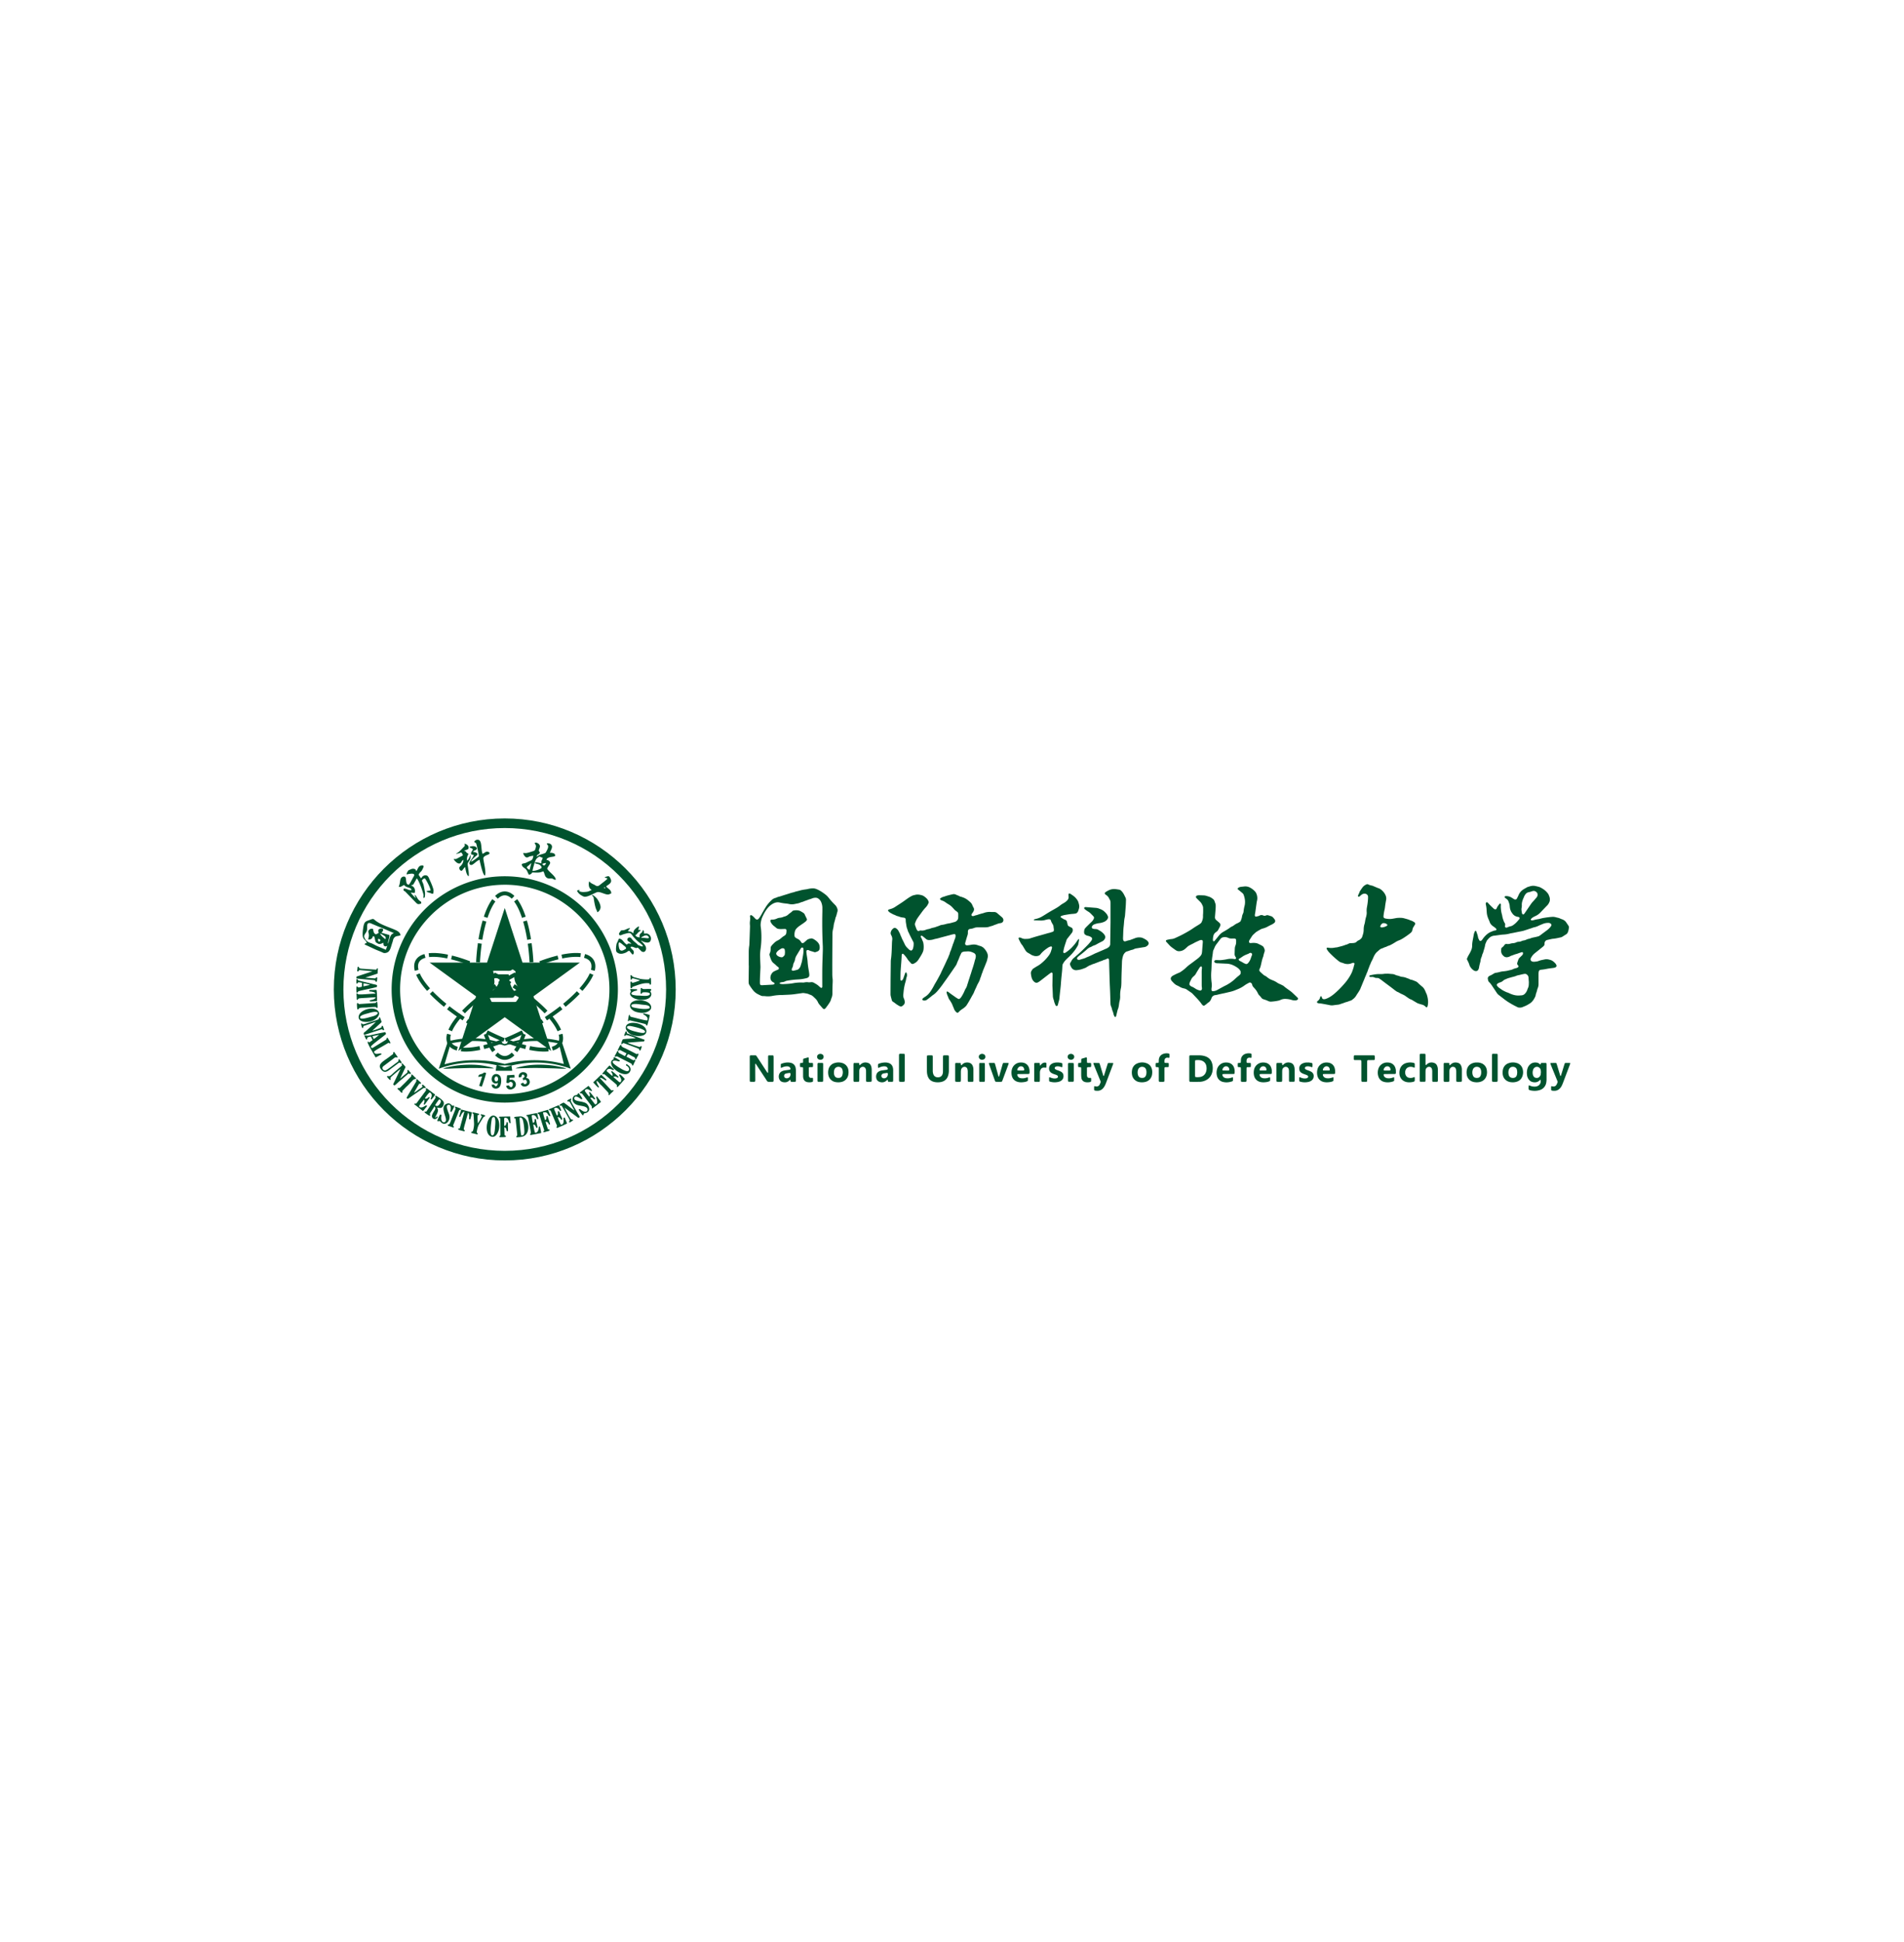 <svg xmlns="http://www.w3.org/2000/svg" width="154" height="157" fill="none"><g filter="url(#a)"><path fill="#fff" d="M13 0h128v128H13z"/><path fill="#00532E" fill-rule="evenodd" d="M40.826 50.174C33.203 50.174 27 56.376 27 64c0 7.624 6.203 13.826 13.826 13.826 7.624 0 13.826-6.202 13.826-13.826 0-7.624-6.202-13.826-13.826-13.826Zm0 .776c7.208 0 13.05 5.843 13.05 13.05 0 7.207-5.842 13.05-13.05 13.05-7.207 0-13.05-5.843-13.05-13.05 0-7.207 5.843-13.05 13.05-13.05Z" clip-rule="evenodd"/><path fill="#00532E" fill-rule="evenodd" d="M40.826 54.85a9.15 9.15 0 1 0 0 18.3 9.15 9.15 0 0 0 0-18.3Zm0 .684c4.668 0 8.466 3.798 8.466 8.466 0 4.668-3.798 8.466-8.466 8.466-4.668 0-8.466-3.798-8.466-8.466 0-4.668 3.798-8.465 8.466-8.465Z" clip-rule="evenodd"/><path fill="#00532E" fill-rule="evenodd" d="m38.692 71.072.304-.043-.24.761.21.068c.043-.065.348-1.016.352-1.11-.294-.064-.101-.01-.346.078-.123.045-.28.036-.28.246Zm3.273.044.197-.034c.027-.076.061-.296.212-.157.158.146-.098.252-.098.252l.037.164c.074-.018.156-.063.224-.024.076.043.147.31-.062.336-.11.013-.122-.038-.146-.12l-.207.094c.105.422.844.202.711-.247-.042-.141-.111-.204-.274-.218.036-.082.123-.195.057-.32-.09-.166-.334-.183-.456-.122-.162.081-.231.205-.195.396Zm-.95-.175-.058.594c.045.022.062.03.125.032.145.006.11-.15.288-.075.166.07.116.304.023.398-.154.021-.17-.051-.244-.137l-.211.039c.13.611 1.053.173.71-.339-.094-.139-.217-.191-.441-.14.007-.25-.01-.139.418-.19l-.021-.22-.588.038Zm-.742.615c-.007.097-.035.198-.096.24-.125.086-.157-.021-.198-.097l-.215-.006c.02.388.469.399.642.19.142-.171.19-.676.045-.88-.163-.23-.546-.24-.662.104-.107.318.161.615.484.449Zm-.193-.5c.2-.12.28.295.123.367-.224.103-.264-.283-.123-.368ZM41.704 70.386c.684-.023 1.373-.049 2.06-.033.338.008.677.022 1.012.028.24.004.83.052 1.025.018-.122-.073-.748-.192-.937-.222-.664-.107-1.54-.128-2.207-.03-.194.03-.852.146-.953.24Zm-5.853.017c.283.025.729-.017 1.03-.022.335-.006.674-.02 1.01-.028.348-.008.704 0 1.053.003.333.002.679.032 1.006.028-.098-.085-.748-.204-.93-.233-.675-.103-1.537-.08-2.21.022-.222.034-.816.136-.959.23Zm9.753-.375-.402-1.658a8.75 8.75 0 0 0-4.376.171 8.75 8.75 0 0 0-4.375-.172l-.496 1.684a9.097 9.097 0 0 1 1.16-.242 9.53 9.53 0 0 1 3.711.217 9.53 9.53 0 0 1 3.71-.217c.383.054.74.13 1.068.217Zm.56.383a8.136 8.136 0 0 0-1.437-.384c-1.64-.28-3.031.008-3.9.277-.87-.269-2.261-.556-3.902-.277a8.136 8.136 0 0 0-1.436.384l.737-2.212a7.68 7.68 0 0 1 4.6.218 7.697 7.697 0 0 1 4.6-.218l.737 2.212Zm-4.796-.264.063.429h-1.336l.06-.429h1.213Z" clip-rule="evenodd"/><path fill="#00532E" fill-rule="evenodd" d="M40.826 56.39c-.18 0-.37.085-.562.274l-.22-.224c.232-.225.494-.363.782-.363.288 0 .55.138.781.363l-.218.224c-.193-.189-.382-.274-.563-.274Zm-.757.499c-.234.313-.451.763-.638 1.325l-.297-.098c.193-.58.423-1.065.684-1.414l.251.187Zm2.152 1.325c-.186-.562-.404-1.012-.638-1.325l.25-.188c.262.35.493.835.685 1.415l-.297.098Zm-2.884.302c-.129.44-.238.934-.325 1.471l-.309-.05c.088-.547.201-1.054.334-1.509l.3.088Zm3.303 1.471a12.23 12.23 0 0 0-.325-1.47l.3-.089c.133.455.246.962.334 1.51l-.309.05Zm-3.676.316c-.066.475-.115.98-.144 1.505l-.312-.017a18.05 18.05 0 0 1 .146-1.532l.31.044Zm3.868 1.505a17.765 17.765 0 0 0-.144-1.505l.31-.044c.068.485.118.998.147 1.532l-.313.017Zm.029 1.077c0-.256-.005-.509-.014-.757l.313-.012a20.482 20.482 0 0 1 0 1.539l-.313-.012c.01-.249.014-.502.014-.758Zm-4.055-.757a20.062 20.062 0 0 0 0 1.515l-.313.012a20.476 20.476 0 0 1 0-1.54l.313.013Zm.014 1.834c.029.526.078 1.03.144 1.506l-.31.043a18.053 18.053 0 0 1-.146-1.532l.312-.017Zm3.868 1.506c.067-.476.116-.98.144-1.506l.313.017a18.095 18.095 0 0 1-.147 1.532l-.31-.043Zm-3.676.315c.087.537.197 1.031.325 1.471l-.3.088a12.539 12.539 0 0 1-.334-1.509l.309-.05Zm3.303 1.471c.129-.44.239-.934.325-1.47l.31.05a12.539 12.539 0 0 1-.335 1.508l-.3-.088Zm-2.884.302c.187.563.404 1.012.638 1.326l-.25.187c-.262-.35-.492-.834-.685-1.414l.297-.099Zm2.152 1.326c.234-.314.452-.763.638-1.326l.297.099c-.192.58-.423 1.064-.684 1.414l-.25-.187Zm-1.32.225c.194.188.382.274.563.274.181 0 .37-.086.563-.274l.218.223c-.23.226-.493.364-.78.364-.289 0-.551-.138-.782-.364l.219-.223Z" clip-rule="evenodd"/><path fill="#00532E" fill-rule="evenodd" d="M36.174 61.495c-.58-.12-1.079-.156-1.467-.11l-.037-.311c.434-.052.968-.009 1.567.114l-.063.307Zm-1.759-.054c-.26.072-.428.193-.519.35-.09.156-.11.362-.044.624l-.303.078c-.08-.313-.068-.61.076-.859.144-.25.395-.408.706-.495l.084.302Zm3.504.577a12.23 12.23 0 0 0-1.436-.454l.074-.304c.46.112.955.269 1.473.466l-.11.292Zm1.673.745c-.47-.238-.93-.448-1.376-.628l.117-.29c.454.183.924.397 1.4.639l-.14.279Zm.947.513c-.222-.128-.443-.25-.663-.366l.146-.277a20.316 20.316 0 0 1 1.333.77l-.167.264c-.21-.132-.427-.263-.649-.39Zm-6.589-.58c.154.36.435.772.829 1.215l-.234.208c-.406-.457-.71-.898-.883-1.3l.288-.123Zm8.74 2.022c-.379-.296-.791-.59-1.232-.878l.17-.262c.449.292.868.592 1.254.893l-.193.247Zm-7.697-.574c.317.331.69.673 1.112 1.017l-.198.242c-.43-.35-.813-.701-1.14-1.043l.226-.216Zm9.057 1.79c-.316-.331-.69-.674-1.111-1.017l.198-.243c.43.35.813.702 1.14 1.044l-.227.216Zm-7.696-.574c.379.295.79.59 1.232.878l-.17.262a18.081 18.081 0 0 1-1.255-.894l.193-.246Zm8.74 2.022c-.155-.36-.436-.773-.83-1.216l.234-.208c.407.457.71.899.883 1.3l-.287.124Zm-7.239-.972a20.12 20.12 0 0 0 1.313.758l-.147.276a20.708 20.708 0 0 1-1.332-.77l.166-.264Zm1.596.905c.47.238.931.448 1.376.628l-.117.29a18.098 18.098 0 0 1-1.4-.64l.141-.278Zm5.696.972c.09-.157.111-.363.044-.624l.303-.078c.08.312.068.61-.076.858-.143.25-.395.408-.705.495l-.084-.301c.26-.073.428-.194.518-.35Zm-4.023-.228c.509.193.992.346 1.437.454l-.074.304c-.46-.112-.955-.268-1.474-.465l.111-.293Zm1.745.523c.58.12 1.08.157 1.468.11l.036.312c-.433.051-.968.008-1.567-.115l.063-.306Z" clip-rule="evenodd"/><path fill="#00532E" fill-rule="evenodd" d="M45.415 61.188c.599-.123 1.133-.166 1.567-.114l-.037.31c-.388-.045-.886-.009-1.467.111l-.063-.306Zm1.907-.049c.31.087.561.246.705.495.144.25.156.546.076.859l-.303-.078c.067-.261.047-.468-.044-.624-.09-.157-.259-.277-.519-.35l.085-.302Zm-3.7.587a12.524 12.524 0 0 1 1.474-.465l.074.303c-.446.109-.928.261-1.437.454l-.111-.292Zm-1.703.758c.477-.242.946-.456 1.4-.64l.117.29c-.445.18-.906.39-1.376.629l-.142-.28Zm-.962.521c.225-.13.45-.254.673-.372l.146.277a20.158 20.158 0 0 0-1.312.758l-.167-.265c.214-.135.434-.267.66-.398Zm7.033-.186c-.172.402-.477.843-.883 1.3l-.234-.208c.394-.443.675-.856.83-1.215l.287.123Zm-9.22 1.652c.386-.301.806-.601 1.254-.893l.17.262a17.75 17.75 0 0 0-1.231.878l-.193-.247Zm8.115-.111c-.327.342-.71.693-1.14 1.043l-.197-.242c.421-.344.794-.686 1.111-1.017l.226.216Zm-9.51 1.358c.328-.342.71-.693 1.14-1.044l.198.243c-.421.343-.794.686-1.11 1.017l-.227-.216Zm8.116-.111c-.386.3-.806.6-1.254.893l-.17-.262c.44-.288.853-.582 1.231-.878l.193.247Zm-9.22 1.651c.173-.401.477-.843.883-1.3l.234.208c-.394.443-.675.856-.83 1.216l-.287-.124Zm7.693-.583a20.385 20.385 0 0 1-1.333.77l-.146-.277a20.159 20.159 0 0 0 1.312-.758l.167.265Zm-1.621.919c-.477.242-.947.455-1.4.639l-.118-.29c.445-.18.906-.39 1.376-.628l.142.279Zm-6.109.85c-.144-.25-.156-.547-.076-.859l.303.078c-.067.261-.047.467.044.624.09.156.259.277.519.35l-.085.301c-.31-.087-.561-.245-.705-.495Zm4.405-.092c-.518.197-1.014.353-1.474.465l-.074-.304c.446-.108.929-.26 1.437-.454l.111.293Zm-1.793.537c-.599.124-1.133.166-1.567.115l.037-.311c.388.046.886.01 1.467-.11l.063.306Z" clip-rule="evenodd"/><path fill="#00532E" fill-rule="evenodd" d="M41.64 64.1c-.035.021-.062.013-.092-.02a1.263 1.263 0 0 1-.17-.267 2.291 2.291 0 0 1-.176-.535 1.587 1.587 0 0 1-.04-.367c0-.03 0-.06-.008-.088-.003-.014-.02-.033-.033-.035a.703.703 0 0 0-.123-.01h-.829c-.047 0-.094-.001-.14-.003-.026-.001-.049-.012-.06-.033a.689.689 0 0 1-.086-.21c-.002-.009.008-.026.016-.027a.372.372 0 0 1 .086-.012c.2-.002.4-.001.6-.001.182 0 .364-.002.547.002.097.002.187-.012.263-.077a.118.118 0 0 1 .046-.026c.016-.004.038-.006.05.002.06.039.116.08.172.123.043.032.05.055.024.106-.115.23-.11.465-.035.703.047.147.12.281.203.41l.089.132c.011.018.003.05-.016.063-.005.003-.008.008-.013.01l-.274.16Zm.03.91-.14.002H39.94c-.041 0-.083 0-.124-.002-.031-.001-.058-.015-.072-.043l-.114-.239c-.007-.014.006-.04.02-.041.053-.003.106-.008.158-.009l1.483-.006c.053 0 .106-.001.16-.004a.125.125 0 0 0 .091-.046c.03-.036.059-.074.091-.108a.058.058 0 0 1 .066-.013c.053.024.105.052.158.076.109.049.116.078.056.17a3.67 3.67 0 0 1-.151.218.114.114 0 0 1-.092.045Zm-1.689-1.776c-.004-.029-.005-.058-.007-.087 0-.022.02-.047.04-.051.018-.003.035-.008.053-.008h.14v-.008l.176.012c.019.001.04.031.038.05-.056.378-.225.688-.543.91a.112.112 0 0 1-.032.013c-.005.001-.015.001-.016-.001-.005-.01-.014-.022-.011-.03.007-.029.019-.056.029-.083.028-.077.059-.154.084-.231.053-.158.074-.32.05-.486Zm6.922-1.404h-4.642l-1.435-4.414-1.434 4.414h-4.643l3.756 2.73-1.435 4.415 3.756-2.73 3.756 2.73-1.435-4.416 3.756-2.729ZM37.242 73.63c-.008-.005-.37-.156-.431-.156-.046.191.056.01.033.191l-.393 1c-.18.45-.126.109-.239.308.027.062.018.043.108.075l.132.046.189.067h.024l.022-.006c.099-.153-.064-.003-.027-.182.007-.037.057-.146.078-.2l.153-.382c.057-.14.103-.259.16-.396.023-.06.05-.14.08-.196.075-.142.085-.01.15-.109-.009-.061.005-.029-.04-.06Zm-3.855-2.287c.15-.16.38-.06.196-.224-.13-.115-.195-.222-.296-.254-.047.116.028.103-.06.199-.05.053-.095.097-.147.15-.101.108-.19.198-.292.305-.098.102-.201.192-.3.295-.317.334-.19.038-.342.205.042.084.125.12.188.19.047.051.135.191.198.126.096-.097-.037-.014.02-.138l.273-.285c.065-.068.127-.115.194-.183.066-.067.117-.125.183-.193.067-.07.12-.123.185-.193ZM28.88 65.11c-.024.082.003.394.02.486.034.014.033.035.087 0 .034-.023.007-.016.043-.057.066-.076.4-.07.554-.076.25-.013.575-.055.813-.045.05.056.038.073.134.07.018-.063.001-.309-.01-.394l-.025-.101c-.157.023.005.049-.126.097-.014.005-.164.013-.192.015l-1.15.08c-.083-.065-.012-.086-.148-.075Zm23.672.961c-.032-.018-.46-.157-.528-.123.005.135.062.044.25.229.088.087.147.174.081.326-.124.027-.866-.178-1.039-.221-.09-.023-.169-.037-.257-.062-.215-.063-.005-.188-.16-.147-.033.01-.031-.003-.053.113l-.066.374c.14.01.026-.066.188-.054l.631.147c.135.031.276.066.417.098.453.103.117.15.323.17.047-.056.207-.743.213-.85ZM34.05 71.613c.022-.091-.086-.142-.148-.198-.106-.099-.14-.157-.21-.163-.059.107.025.095-.042.215-.117.212-.742 1.211-.77 1.313l.096.064c.078-.03.297-.192.374-.248l.893-.615c.14-.048.125.046.195-.057a1.028 1.028 0 0 0-.25-.232c-.137.096-.01.025-.026.196-.103.077-.226.157-.334.234-.088.063-.236.184-.343.225l.42-.727c.1.001.074.028.145-.007Zm16.599-1.552c-.047.078.012.093.07.13.184.116.233.358.06.41-.168.05-.537-.186-.653-.254-.153-.09-.449-.281-.533-.399-.132-.183.076-.201.225-.183.158.02.263.113.33-.008-.053-.05-.411-.27-.478-.283-.078.098-.027.046-.049.184-.329.116-.177.501-.011.69.33.376 1.107.755 1.353.279a.379.379 0 0 0-.036-.386c-.047-.066-.071-.076-.133-.125-.028-.022-.044-.04-.068-.053-.02-.01-.017-.01-.038-.011-.04-.004-.017-.002-.04.009Zm.34-6.627c-.002.02 0 .056.001.077.01.195-.026.41.076.393.105-.018-.03-.07.176-.14.44-.148.836-.33 1.284-.254.054.104-.022.112.11.1.043-.067.019-.445 0-.53-.212-.034-.004.068-.164.104-.148.034-.582-.01-.712-.044a189.61 189.61 0 0 0-.423-.114c-.329-.087-.13-.172-.347-.175l.02.361c.193.005-.053-.19.366-.065.103.03.304.075.386.124-.126.048-.504.19-.628.195-.065-.09-.004-.104-.124-.095-.032.049-.011-.008-.02.063Zm-21.715.344c-.044.017-.185.05-.23.056-.198.021-.032-.07-.195-.084-.04.066-.029.44-.008.504.14.01.041-.034.154-.1.06-.036.549-.137.637-.157.258-.057.608-.122.85-.199.05-.185-.015-.162-.316-.233l-1.162-.287c-.137-.07.003-.096-.177-.11 0 .11-.021.286.022.368.176-.044-.052-.179.43-.073l-.005.315Zm.126-.026.003-.254c.135.027.422.076.519.135l-.522.119Zm9.232 10.273c-.112-.026-.33-.095-.406-.085-.017.154.035.05.075.159l.04.729c.014.19-.06.592-.112.644-.075.077-.097-.033-.116.13l.507.122.025-.07c-.043-.073-.108-.018-.075-.194.093-.5.171-.534.425-.97.195-.334.196-.141.257-.284-.046-.055-.3-.112-.363-.118-.005.167.01.05.084.157-.006.087-.258.508-.316.59-.018-.138-.052-.548-.027-.669.107-.053.083.04.127-.08-.035-.055-.051-.044-.125-.061Zm8.51.157c.06-.048.027-.004.06-.074.075-.163.066-.057.251-.145.313-.149.217-.457.047-.672-.251-.316-1.1-.168-1.049-.51.038-.26.37-.042.485.044.093.07.066.058.172.021-.026-.08-.259-.438-.324-.463-.082.072-.044.086-.112.146-.178.05-.23.017-.315.18a.387.387 0 0 0 .013.383c.22.38.727.25 1.033.436.1.06.175.2.067.312-.096.1-.272.03-.37-.03-.22-.135-.164-.162-.299-.109.024.055.267.439.34.48Zm-18.123-9.45c.065-.028.496-.044.584-.05.25-.014.546-.045.791-.04-.062.16-.286.19-.413.22-.155.037-.048.101-.048.101l.016.005c.074.016.463-.025.547-.031.013-.111-.01-.81-.04-.882-.018-.022-.055-.02-.078-.022l-.219.011c-.094.001-.217-.009-.298.024 0 .102-.001.086.102.097.076.008.093.008.17.028.11.03.2.046.238.146-.26.002-.547.029-.808.046-.961.064-.48-.067-.727-.072-.001.096.009.196.014.29.014.239-.016.207.059.244.088-.045.01-.07.11-.114Zm6.349 9.9c.165.084.132-.088.287.088.248.285.587.11.68-.23.07-.26-.04-.443-.11-.656-.088-.265-.195-.527.152-.505.061.092.084.144.078.302-.003.06-.023.141-.024.185 0 .083.001.055.076.097.036-.04.234-.406.232-.478l-.008-.032c-.12-.04-.09.048-.183-.03-.036-.03-.073-.081-.125-.114-.12-.076-.257-.047-.365.022-.529.334.257 1.235-.07 1.438-.128.08-.249-.035-.28-.152-.035-.139-.02-.21-.008-.335l-.001-.097-.1-.025c-.047.087-.232.454-.231.521Zm13.134-3.484c.25.005.331.15.51.217l.05-.058-.433-.417-.646.623c.059.073.343.392.421.422l.047-.03c-.025-.115-.248-.357-.18-.519.11.061.186.19.276.284.049.051.095.08.144.133l.405.427c.289.31-.006.202.172.324.046-.032.076-.083.122-.126l.123-.116c.266-.251.02-.144-.06-.147l-.951-1.017Zm-11.368 3.14c.103.013.086.03.127-.062.058-.13.15-.318.304-.36l-.38 1.377c-.052.013-.165-.016-.118.082.022.047.454.141.509.149.037-.169-.004-.048-.057-.156-.032-.063.11-.504.13-.585l.105-.39.055-.204.043-.14c.028-.055-.002-.008.029-.04.139.387.026.37.069.535l.075.02c.038-.068.14-.497.143-.58l-.865-.227-.169.581Zm6.793-.338c.386-.103.342.19.517.292l.079-.025-.195-.49-.757.22c-.075.027-.053.002-.081.06.044.15.077-.015.138.14l.39 1.236c.005.142-.118.012-.059.156.064.019.136-.018.257-.053.081-.023.194-.034.238-.09l-.011-.068-.125-.023c-.054-.165-.156-.436-.19-.62.279.03.218.27.335.24.023-.035.035.023.012-.093l-.192-.605-.087.03c-.005.16.021.236-.096.318-.044-.075-.186-.539-.173-.625Zm-11.64-4.318c-.136.093.017.09-.103.21-.04.04-.14.104-.195.144-.147.109-.669.518-.795.555-.185.055-.357-.167-.201-.322l.77-.58c.044-.033.153-.128.195-.142.146-.052.35.153.042-.267-.146-.2-.072-.174-.175-.159-.068.106.056.1-.117.217a3.427 3.427 0 0 0-.182.135c-.481.374-1.044.608-.702 1.043.305.387.571.11.841-.09l.377-.279c.289-.213.23-.201.396-.121l.054-.06a1.49 1.49 0 0 0-.206-.284Zm8.495 5.398v-.408c0-.142-.04-.283.133-.244.145.034.159.085.211.208.026.059.037.11.057.163.027.071.03.073.12.06l-.044-.54-.88.02c-.017.169 0 .048.09.152l.01 1.35c-.01.034-.068.022-.083.101-.007.036 0 .023.004.054.09 0 .44.007.517-.034.003-.184-.05-.014-.106-.133l-.02-.635c.262.064.076.334.29.322.018-.114.006-.254 0-.37-.006-.142.019-.354-.05-.365-.104.017-.039-.035-.072.08-.021.073-.032.218-.177.219Zm6.115-.71c-.038-.105-.147-.262-.21-.374-.07-.125-.137-.237-.21-.365l-.21-.365c-.2-.343-.026-.23-.067-.39-.039-.001-.326.127-.318.176.018.122.12-.025.224.136l.357.652c-.273-.179-.626-.486-.87-.64-.073.018-.309.14-.334.202l.016.052.143-.012c.155.229.418.728.587 1.018.184.317-.085.23.065.353.065-.03.101-.056.163-.096.268-.172.053-.116-.041-.166-.07-.037-.513-.888-.537-.947l.853.63c.083.062.187.15.278.205l.11-.069Zm4.093-10.354c-.033.098.009.085.029.153.023.08-.027.097-.045.155-.086.282.348.518.734.56.306.033.844-.006.955-.343.057-.172-.02-.235-.07-.344.05-.067.11-.058.07-.163-.167-.06-.575.02-.684-.032-.1-.047.01-.08-.15-.058l-.017.443c.183.035.035-.021.172-.096.025-.01.575-.052.59.124-.053.219-.59.148-.79.136-.158-.009-.29 0-.445-.03-.245-.044-.27-.059-.268-.192.075-.06.117-.094.216-.133.149-.058.252-.029.247-.118-.024-.06.011-.018-.045-.045l-.499-.017Zm-7.982 10.24c.092-.126.27-.007.317.046.15.165.037.243.224.225l-.103-.47c-.127-.013-.703.127-.868.156.02.153.044.03.116.145.034.055.114.53.132.623.027.14.053.286.08.434.092.492-.08.196-.02.392l.034.009.016.002h.017l.38-.072c.147-.029.29-.058.439-.083 0-.093-.031-.201-.05-.29l-.026-.133c-.024-.122-.027-.096-.046-.117-.087.031-.062.054-.078.164-.025.16-.097.368-.292.35-.06-.098-.126-.518-.143-.67.105.012.147.064.184.133.074.135.006.155.155.126-.004-.113-.05-.269-.075-.385-.07-.328-.027-.314-.148-.312-.034.07.039.257-.144.318a3.433 3.433 0 0 1-.101-.591Zm-8.12-1.3c.05-.034.284-.34.307-.409-.2-.126-.571-.44-.711-.516-.122.102.029.045-.039.202l-.635.854c-.022.029-.112.158-.128.17-.114.085-.069-.046-.187.064l.71.56c.065-.043.132-.14.188-.212.064-.081.175-.181.13-.229-.049-.052-.154.049-.287.112-.104.05-.224.068-.326-.01-.046-.074.117-.247.175-.32.045-.056.164-.225.227-.26.065.233-.054.281-.035.385.102.033.083.001.154-.096l.326-.446-.054-.052c-.124.051-.124.17-.339.113.032-.071.292-.442.397-.488.087.043.17.123.153.265-.027.243-.155.22-.025.313Zm12.408-.724c.172-.309.455.074.589.027.008-.072-.229-.358-.288-.412l-.709.544c.107.122.032.047.132.064.06.01.083.049.118.098l.593.775c.035.048.07.088.105.134.108.141-.107.363.268.07l.5-.383c-.062-.144-.237-.3-.303-.449-.102.037-.092.044-.056.151.058.17.136.47-.12.495-.092-.148-.35-.452-.389-.54.337-.045.18.203.42.108a4.56 4.56 0 0 0-.459-.576l-.056.036c.04.18.115.12.034.351-.056-.036-.357-.414-.38-.493ZM32.94 70.556c.028.128.038.122-.052.21l-.529.445.443-.933c-.058-.1-.12-.145-.192-.23-.029-.034-.058-.102-.112-.05-.058.053 0-.001.017.144-.245.242-.546.47-.731.65-.43.42-.345.094-.487.248.019.061.2.257.254.284l.049-.04c-.001-.1-.092-.104.113-.285l.459-.393c.058-.05.171-.13.224-.177l-.596 1.237a.242.242 0 0 0 .103.101c.089-.049.3-.254.386-.33.123-.108.265-.214.388-.326l.287-.249c.05-.045.048-.06.127-.051.06.006.092.062.131-.008.03-.052-.006-.063-.047-.11-.048-.055-.114-.147-.164-.193l-.071.056Zm18.536-1.837c.423.157.1.153.306.224.04-.042.056-.112.08-.174.01-.028.025-.062.033-.09.029-.1.025-.037 0-.062-.083-.082-.059-.004-.152.039-.018.003-.905-.27-.985-.354l1.124-.085c.158-.01.202.002.236-.063.01-.018.016-.062.02-.083l-1.434-.525c-.005-.023-.007-.064-.012-.086-.015-.072.022-.021-.028-.069-.088.003-.08.063-.113.147-.024.058-.054.12-.071.18.137.112.058-.039.206-.031.073.004.65.194.724.253-.178.037-.949.051-1.028.097-.055.04-.133.31-.14.368.155.071.05-.087.219-.06l1.015.374Zm-2.415 1.856c.033-.097.138-.166.271-.148.204.026.215.143.32.061 0-.071-.005-.045-.069-.094l-.284-.248c-.074.064-.568.622-.584.68.132.127.052-.06.19.046.06.045.115.096.16.138l.655.557c.361.3.044.19.217.332a.821.821 0 0 0 .158-.154l.436-.493c-.042-.09-.338-.373-.405-.39l-.049.047c.035.153.294.38.101.595-.097.008-.121-.04-.176-.081l-.398-.35c.187-.083.25-.012.37.07a.382.382 0 0 0 .055-.072c-.072-.083-.468-.442-.554-.478l-.043.069c.067.11.139.135.106.332-.078-.034-.292-.238-.372-.303-.027-.022-.031-.023-.062-.057-.049-.054-.016-.007-.043-.059Zm-4.244 3.055c.098-.088.234-.074.334.005.15.119.114.212.228.175.025-.07-.125-.374-.183-.452l-.725.301c-.102.049-.054.012-.075.07.073.113.09-.032.161.123l.24.573c.056.133.108.256.167.39.019.042.076.165.082.196.024.125-.092.061-.008.186.028.023.787-.328.823-.356-.019-.083-.066-.178-.102-.265-.1-.24-.05-.23-.166-.203-.058.1.105.544-.226.568a4.373 4.373 0 0 1-.265-.618c.177-.016.243.149.29.22l.088-.035c-.014-.099-.103-.274-.142-.365-.078-.177-.11-.35-.201-.293-.064.087.062.2-.08.356-.051-.045-.103-.206-.135-.282-.04-.092-.095-.193-.105-.294Zm-14.392-7.015c-.062.035-.2.19-.271.247-.065.05-.08.072-.145.132l-.417.377c-.114.1-.2.119-.169.246.023.096.012.053.055.056l1.212-.394c.444-.147.119.078.38.001-.01-.08-.035-.124-.06-.197-.031-.097-.016-.14-.118-.137-.044.053-.007.058-.044.115-.045.069-.667.261-.737.277l.58-.535c.045-.038.147-.136.175-.177l-.133-.372c-.126.034-.05.038-.1.153-.087.057-.575.201-.709.245-.125.04-.235.078-.357.119-.335.112-.2-.033-.36-.02a.958.958 0 0 0 .06.292c.084.23.134-.081.134-.083l1.024-.345Zm20.19.528c.015.143.186.329.283.408.367.296 1.457.353 1.377-.225-.094-.674-1.739-.902-1.66-.183Zm.464-.167c.222.042 1.04.224 1.085.409.066.27-.642.05-.766.022-.241-.055-.536-.15-.684-.298.002-.108.008-.133.116-.15a.732.732 0 0 1 .249.017Zm-20.44-.905c.089-.21-.079-.38-.214-.445-.465-.227-1.271.07-1.399.487-.21.688 1.297.702 1.612-.042Zm-.084-.207c.006.235-.415.311-.631.37-.134.037-.723.225-.794.067-.09-.2.459-.32.615-.364.222-.063.598-.195.81-.073Zm9.804 9.413c.076-.394-.014-.871-.286-1.027-.633-.363-1.01 1.327-.395 1.624.392.19.623-.294.681-.597Zm-.373-.954c.127.184.072.58.053.835-.012.156-.039.753-.26.637-.173-.09-.058-.987-.02-1.213.026-.162.04-.278.227-.26Zm10.989-8.906c.035.148.213.283.34.349.129.067.387.115.546.129.362.032.902-.174.797-.54-.1-.345-.554-.465-.882-.486-.37-.022-.898.13-.801.548Zm.094-.164c.184-.133.558-.061.807-.03.323.04.7.03.68.28-.239.156-.935.039-1.232-.025-.136-.03-.282-.057-.255-.225Zm-22.25-2.148c.14.038 1.051.11 1.315.132.38.033.14.14.321.15.05-.07.063-.264.053-.364-.197-.021-.012.067-.194.087l-.775-.063.997-.327.03-.428c-.116.02-.085.023-.123.112l-1.198-.08c-.233-.02-.205-.095-.212-.106-.037-.064.039-.026-.046-.053-.08.02-.047 0-.066.068-.004.018-.01.085-.012.109-.014.118-.034.139-.001.198.149.018.035.013.11-.067.05-.051.067-.04.146-.036l.97.094-1.301.431-.014.143Zm12.771 11.26c0 .128.076-.035.115.139.011.05.017.16.023.217l.092.856c.049.441-.058.139-.058.377.313-.01.593-.027.766-.21.324-.342.252-1.15-.168-1.4-.127-.075-.22-.092-.391-.072-.178.022-.379.01-.379.093Zm.583 1.447c-.077-.136-.156-1.394-.15-1.407.045-.128.207.01.238.077.092.203.15.775.15.993 0 .2-.042.34-.238.337Zm-6.39-2.31c.077-.09.162-.27.086-.425-.075-.152-.47-.422-.631-.493-.106.128.038.043-.019.194-.013.035-.09.137-.118.18l-.598.893c-.1.093-.089-.04-.173.076.038.051.37.295.442.291.082-.136-.067-.067.017-.22l.355-.538c.188.211-.063.337-.191.68-.056.15.02.297.154.335.14.04.278-.084.3-.181-.149-.075-.04.052-.203.066.027-.173.368-.524.14-.804.16.005.315.09.439-.054Zm-.591-.128c.086-.179.206-.313.314-.48.324.05.047.457-.095.516-.09.037-.146-.011-.219-.036Zm16.154-3.69c-.078.017-.024.03-.086.043-.078.015-.41-.224-.601-.284l.132-.212c.119.032.244.115.358.173.04.02.136.062.169.088.12.097-.021.088.097.16.055-.012.049-.036.08-.1.07-.142.2-.315.12-.353-.095-.045-.009.053-.14.021l-.356-.183c-.167-.084-.32-.16-.488-.246-.141-.07-.32-.124-.353-.205l-.055-.116c-.087.043-.132.184-.177.27a5.447 5.447 0 0 0-.072.144c-.006.031-.019.035.033.055.157.058-.014-.123.232.005l.436.225-.123.22c-.1-.031-.216-.11-.32-.16-.32-.151-.165-.121-.23-.238-.09-.011-.064-.026-.11.071-.06.128-.157.268-.177.364.196.04.09-.058.222-.003l.567.29.383.191c.447.225.07.143.307.258l.206-.436-.054-.042Zm-20.036-1.77c-.117.056.044.075-.127.174l-1.036.637c-.131.043-.144-.09-.142-.11.015-.115 1.107-.884 1.218-1.017l-.053-.142c-.172.01-1.015.204-1.288.263-.254.056-.264-.026-.409-.001.02.096.069.173.112.258.112.22.122-.076.122-.076a.58.58 0 0 1 .293-.089l.134.287c-.485.352-.158.09-.408.14.016.215.588 1.098.645 1.255.082-.021.194-.088.264-.128.198-.113.204-.065.22-.167-.144-.095-.519.166-.604-.15.009-.081.56-.373.65-.427l.5-.294c.132-.04.061.084.165.028.051-.05-.12-.282-.178-.38-.04-.068-.033-.079-.078-.06Zm-.645-.247c-.062.061-.377.32-.434.346l-.112-.234.546-.112ZM48.312 57.757c.115-.042.213-.169.253-.322.067-.258-.212-.72-.338-.841-.06-.057-.249-.241-.343-.235 0 .066.028.062.077.123.048.062.05.071.064.17.035.242.113.718.224.931.017.033.026.045.037.083l.026.091Zm-11.42-4.715c.349-.078.12-.02.409-.119.06.042.115.139.14.239l-.5.269c-.119.051-.142.006-.248.029.075.16.441.548.61.253.05-.087.099-.149.172-.195.021.205-.12.405-.212.492-.055.052-.14.101-.108.224.027.104.082.167.185.176.054-.015.188-.247.283-.306.031.188.114.71.288.737.039-.26-.056-.656-.084-.923-.016-.146.088-.24.147-.347.097-.177.083-.217.085-.438-.05.042-.054.121-.118.246a.57.57 0 0 1-.166.21c-.053-.507.253-.508.01-.62-.174-.08.036-.069-.143-.137-.031-.012-.052-.011-.098-.033.083-.077.28-.087.34-.175.079-.226-.126-.373-.316-.407.032.185.054.151-.063.27-.122.123-.344.378-.491.461-.065.036-.077.029-.122.094Zm1.46-.977c.176.175.126-.07.258.517.036.163.121.506.121.66-.094.077-.52.417-.627.42.014-.126.306-.38.399-.454.075-.06.112-.059.107-.198-.243-.18-.246-.08-.343-.131.054-.155.29-.096.306-.298a.294.294 0 0 0-.24-.16c-.112-.01-.283.003-.361.06l.051.052c.053.034.123.034.223.13-.044.195-.184.208-.134.42l.19.04c.044.222-.528.628-.271.793.189.122.421-.27.754-.4.047.22.275 1.296.444 1.272.12-.294-.155-1.237-.134-1.41.016-.137.24-.224.361-.269.313-.117.02-.314-.163-.224-.09.044-.159.116-.264.148-.14-.32-.022-1.072-.34-1.132a.306.306 0 0 0-.337.164Zm10.566 2.9c.272.05.276.05-.018.287l-.39.304c-.056.046-.122.096-.216.081-.149-.024-.1-.045-.22-.101-.442-.205-.3-.205-.413-.268-.056.103-.082.497.126.635l.072.053c-.184.076-.221.134-.479.157-.23.02-.35.02-.54-.057.02-.095.012-.02.045-.107l-.161.037a.151.151 0 0 0-.015.005l-.014.006-.028.016c.104.231.288.36.522.468.257.118.777-.227 1.093-.34.26-.092.734.261.981.169.021-.009.155-.065.176-.079.006-.324-.31-.37-.409-.573.239-.167.45-.275.39-.513-.02-.08-.106-.262-.17-.289-.057-.022-.119-.004-.176.014-.164.05-.137.05-.156.094Zm.036.83c-.01.006.05.059-.074.008-.025-.01-.02-.015-.044-.04.086-.03.073-.035.118.032Zm2.737 3.11c-.096.006-.248.14-.316.21-.103.105-.134.16-.153.347-.06-.022-.09-.085-.185-.123-.08-.033-.17-.024-.245-.053.03-.11.124-.127.171-.234-.17-.031-.362.15-.564.164-.193.012-.155-.002-.247.125-.046.063-.136.172-.05.258.07.067.226-.032.31-.056.596-.173.565-.144.79.166.056.075.138.144.2.217.23.269.59.438.596.589-.112.022-.196-.03-.286-.065-.169-.064-.108-.058-.209-.15-.215-.192-.266-.198-.44-.43a.181.181 0 0 0-.32.063c-.043.17.205.206.316.372-.1.002-.137-.032-.22-.018-.083.013-.1.058-.147.093-.05-.054-.096-.075-.15-.13-.145-.146-.258-.36-.473-.353-.06.078-.063.13-.115.239-.039.082-.083.145-.096.24-.025.174-.08.519.039.619.135.115.306.154.517.097.356-.096.305-.18.477-.217.072.06.081.094.14.157.063.068.072.126.157.147.104-.076.1-.253.01-.355-.048-.054-.202-.17-.195-.255.107-.056.21.002.312.04.174.064.112.054.276.01l.289.297c.161.104.294.054.356-.106.091-.236-.119-.464-.244-.601a1.043 1.043 0 0 0-.069-.07c-.066-.062-.03-.002-.068-.084.116.028.112.064.213.097.215.07.495.128.565-.136a.414.414 0 0 0-.125-.442c-.15-.125-.22-.093-.424-.092-.002-.132.024-.205-.082-.283-.022.03 0-.014-.022.049l-.04.114c-.063.094-.276.131-.196.428-.151-.006-.285-.045-.364-.174.084-.027.175-.155.227-.209.131-.134.197-.13.22-.2a.432.432 0 0 0-.202-.011l.066-.29Zm.17.919a.277.277 0 0 1 .122-.1c.081-.044.203-.116.332-.093.067.012.383.288-.064.218-.123-.02-.26-.015-.39-.025Zm-1.785.37c.069-.007.268.16.317.205.126.114.244.15.245.304-.166.091-.497.38-.582-.145-.05-.3.007-.321.012-.352.001-.007.005-.008.008-.012ZM33.67 54.432c-.055-.102-.042-.153-.183-.181-.126-.025-.197.008-.296.052-.119.052-.145.039-.21.148-.04.064-.097.162-.097.245.064.007.816-.218.57.188-.126.208-.262.514-.368.624l-.03.032c-.156-.06-.165-.083-.198-.262-.019-.106-.014-.319-.097-.383-.151-.062-.277.026-.33.117-.063.106-.072.268-.095.4-.048.264-.143.31-.002.299.137-.011.248-.117.353-.157.19.264.552.153.602.415-.248.05-.483-.19-.64-.105-.046.148.027.163.111.206l.839.867c.151.152.192.218.468.116.023-.227-.064-.101-.262-.361-.094-.125-.148-.287-.275-.347.016.107.068.166.098.267-.076-.038-.386-.395-.413-.444l.323.032c.07-.21.013-.462-.215-.573l-.098-.054c.222-.014.204-.065.299-.223.068-.113.124-.222.18-.33.158.108.534 1.153.554 1.356.009.097-.035.165.008.228.107-.019.105-.122.115-.317.005-.111-.033-.288-.053-.395-.023-.119-.045-.244-.075-.364s-.094-.21-.126-.329c.039-.083.117-.169.24-.175.097.093.45.758.461.973l-.33.052c.032.089.162.112.25.135.095.025.195.107.285.067.021-.017.043-.22.032-.285-.038-.21-.195-.582-.284-.766-.076-.156-.12-.371-.279-.417-.113-.032-.187-.009-.273.042-.113.067-.092.13-.182.184l-.193-.288c.04-.057.062-.115.106-.164.046-.052.092-.085.136-.142.037-.048.186-.324.167-.38-.024-.07-.114-.058-.196-.05-.212.022-.282.285-.359.4a.333.333 0 0 1-.008.012l-.01.012-.02.023Zm9.599-2.295c-.033.067.015.1.048.161.041.076.041.127.022.21-.045.193-.07.262-.193.303-.139.047-.422.14-.572.162-.1.013-.16-.01-.257.001.016.101.14.354.301.356.1 0 .13-.055.23-.084.103-.03.19-.045.297-.052-.077.325-.077.33-.358.448-.098.041-.179.093-.269.128-.117.047-.228.03-.312.1-.012.21.213.301.312.397.126.123.163.288.257.454.168-.017.22-.095.27-.177.171 0 .36.019.526.004.347-.032.363-.178.422-.009.011.032.01.032.027.072.026.063.033.102.055.163a.393.393 0 0 0 .208.229c.127.058.253.008.366.032.13.027.148.12.308.083-.038-.312-.579-.622-.701-.89.147-.327.367-.442.15-.62-.11-.09-.105-.044-.211-.095.102-.287.646-.197.704-.317.01-.109-.042-.174-.132-.204a.58.58 0 0 0-.287-.036c.031-.146.185-.355.168-.514-.019-.175-.205-.293-.415-.25-.008.13.17.112.078.397a2.154 2.154 0 0 1-.18.354c-.037.05-.308.121-.39.147-.176.053-.218.104-.345.184.08-.252.087-.086.27-.314-.019-.14-.111-.11-.078-.24.023-.087.078-.187.084-.28.013-.19-.246-.345-.403-.303Zm-.197 2.284c.214-.001.611-.127.725-.245.033-.119-.105-.234-.197-.276-.203-.094-.313-.03-.326-.17.075-.032.414.05.516.08-.046-.217.07-.26.109-.46-.197-.02-.218-.166-.37-.038-.115.096-.164.128-.228.29-.063.158-.215.658-.23.819Zm-.465-.277c.042-.1.095-.121.178-.186.08-.063.089-.116.187-.165l-.136.531c-.082-.01-.2-.128-.229-.18Zm1.246-.29c.09-.033.197-.077.305-.073 0 .082-.092.173-.151.203-.075-.026-.097-.066-.154-.13Zm-13.49 6.914c.152.065.301.124.45.186.19.078.236.148.47.072.287-.093.325-.451.453-.817.075-.215.045-.299.198-.437.144-.13.313-.059.464-.168-.045-.212-.233-.33-.419-.412-.511-.226-1.262-.45-1.67-.81-.113-.101-.158-.095-.316-.035-.397.153-.528.12-.61.64-.18 1.131.15.84.28 1.257-.092.033-.138.024-.18.114l.88.41Zm.22-.24.628.266.114-.334c-.058.05-.151.093-.242.025-.085-.06-.062-.14-.078-.26-.078.03-.175.094-.27.1-.077.003-.119 0-.172-.035l-.124-.074c-.106-.07-.103-.31-.153-.444-.025-.065-.034-.052-.107-.084-.063.078-.048.287-.401.279.048-.255.094-.306.02-.579-.028-.1.017-.17.08-.224.094-.08.145-.07.287-.064.055.209.043.381.251.446l.18-.097c.04-.02.01.004.04-.024-.031-.114-.121-.257.114-.34.065-.024.158-.023.204.021.117.112-.062.25-.097.313l.636.179c.036.194-.082.342-.126.714l.057-.118c.066-.204.122-.57.307-.684l.079-.042.013-.01.027-.017c-.419-.177-.798-.358-1.241-.525l-.63-.265c-.379-.121-.25.293-.297.555-.046.25-.31.36-.194.632.102.242.268.337.485.408.24.077.393.2.61.282Zm.154-1.038c.097.169.188.241.314.353.029.025.046.038.068.055.06.05.016.064.056.025.035-.035.025-.142-.002-.183-.023-.035-.313-.239-.436-.25Zm-.159.433c.116-.015.146.019.194.097-.028.075-.043.107-.136.114-.047-.057-.062-.105-.058-.21ZM111.954 62.738a2.022 2.022 0 0 1-.369.021c-.25-.011-.492.043-.734.09-.023.003-.044.016-.065.026a.055.055 0 0 0-.032.057c.004.025.022.04.045.049.016.006.034.01.051.012a.335.335 0 0 0 .07 0 .462.462 0 0 1 .258.044.403.403 0 0 0 .171.035l.071.002c.054.004.104.02.148.052.072.05.147.098.216.152.339.264.69.51 1.026.779.059.047.125.087.188.13.119.037.219.113.331.165.133.062.27.117.386.21.028.022.058.04.087.06.107.074.208.154.335.194.027.008.053.025.078.04l.363.216a.749.749 0 0 0 .126.062c.107.035.213.07.321.097.083.02.154.057.218.111.035.03.07.062.107.092.024.02.079.007.092-.023a.502.502 0 0 0 .034-.1c.069-.315.015-.62-.08-.92-.071-.135-.113-.284-.194-.415a.743.743 0 0 0-.156-.189 4.668 4.668 0 0 1-.343-.304.604.604 0 0 0-.218-.147c-.122-.043-.236-.106-.366-.126a.239.239 0 0 1-.083-.029c-.093-.053-.196-.08-.295-.119a1.118 1.118 0 0 0-.307-.076.826.826 0 0 1-.238-.058.935.935 0 0 0-.152-.046.905.905 0 0 1-.201-.067.602.602 0 0 0-.22-.059l-.361-.03c-.109.004-.21-.002-.308.012Zm-26.797 1.747a.931.931 0 0 0 .065.345.48.48 0 0 1 .028.102c.023.117.074.224.118.333a.167.167 0 0 0 .028.044c.044.052.116.043.146-.016.016-.03.025-.066.034-.1.018-.067.03-.138.052-.204.04-.113.057-.228.067-.346.02-.217.043-.433.069-.65.018-.163.036-.327.047-.492.015-.217.035-.434.058-.65.024-.23.05-.457.056-.687l.009-.106a.327.327 0 0 1 .042-.133c.046-.076.09-.152.147-.22.096-.112.202-.215.31-.315.18-.169.347-.35.496-.55.091-.122.17-.253.247-.386a.39.39 0 0 0 .04-.116c.02-.104.038-.208.056-.312.005-.03.005-.058.005-.088 0-.004-.005-.01-.01-.013-.004-.002-.013-.002-.016 0a.7.7 0 0 0-.149.174c-.114.18-.252.34-.397.495a2.97 2.97 0 0 1-.532.435.216.216 0 0 1-.082.026.08.08 0 0 1-.093-.082l.001-.017c.027-.127.048-.255.084-.38.055-.191.121-.38.182-.571a.381.381 0 0 1 .07-.122c.12-.151.24-.305.359-.458a.356.356 0 0 0 .064-.3.155.155 0 0 0-.078-.113 7.106 7.106 0 0 0-.219-.115.198.198 0 0 1-.108-.131c-.012-.046-.02-.092-.03-.138-.01-.04-.018-.08-.03-.12a.2.2 0 0 0-.098-.12c-.02-.012-.04-.025-.063-.031-.122-.034-.214-.121-.324-.176-.03-.014-.028-.069-.004-.093a.198.198 0 0 1 .092-.05c.08-.022.159-.046.24-.06.209-.033.417-.074.63-.086a1.57 1.57 0 0 0 .244-.034.218.218 0 0 0 .105-.061.365.365 0 0 0 .095-.147c.019-.056.036-.112.053-.168a.68.68 0 0 0 .006-.366 3.34 3.34 0 0 0-.054-.187.369.369 0 0 0-.033-.082 1.386 1.386 0 0 0-.25-.319c-.11-.098-.233-.178-.356-.259-.024-.015-.054-.021-.082-.03-.016-.006-.053.014-.057.032-.007.028-.016.056-.016.085 0 .058.008.117.01.176a.338.338 0 0 1-.09.242c-.064.07-.131.135-.212.187-.123.08-.256.145-.37.238-.165.134-.35.237-.535.341-.144.08-.287.163-.428.248-.15.09-.297.19-.45.278a1.765 1.765 0 0 1-.448.203l-.171.045c-.028.007-.056.016-.084.025-.016.004-.03.028-.023.041.005.01.013.021.023.024a.281.281 0 0 0 .068.012c.16.005.318.01.477.013a1.22 1.22 0 0 0 .35-.045c.056-.015.113-.03.17-.042a.843.843 0 0 1 .14-.017c.073-.002.132.034.15.101.028.104.08.195.136.286a.485.485 0 0 1 .08.248c.002.041.014.082.019.123.004.034.008.07.008.105.001.086-.032.132-.113.157-.084.026-.167.059-.252.079-.173.04-.34.095-.51.14l-.288.081c-.176.05-.351.098-.525.154-.067.022-.136.038-.202.063a.73.73 0 0 1-.223.047l-.142.005a.68.68 0 0 1-.376-.073c-.025-.014-.054-.022-.082-.03-.023-.005-.047-.007-.07-.008-.052-.003-.09.047-.07.094.031.07.06.142.097.209.053.097.098.2.174.285.047.052.08.116.117.176.052.085.1.174.153.258.054.085.12.159.21.21.088.049.175.098.258.153.075.05.16.074.244.098a.615.615 0 0 0 .348-.011.319.319 0 0 0 .16-.106c.033-.041.065-.084.101-.122.162-.173.35-.315.549-.443a.66.66 0 0 1 .195-.078.076.076 0 0 1 .095.077.514.514 0 0 1-.017.104c-.013.05-.034.1-.047.151a1.182 1.182 0 0 1-.193.394 3.34 3.34 0 0 1-.539.581c-.12.105-.247.2-.387.276-.109.06-.21.13-.316.194a.3.3 0 0 0-.1.099c-.017.03-.036.06-.055.09a.336.336 0 0 0-.054.219c.016.146.038.29.094.43a.626.626 0 0 0 .174.24c.109.094.205.098.31.044a.636.636 0 0 0 .077-.045c.057-.04.114-.082.17-.125.196-.15.39-.303.587-.453.07-.054.14-.107.213-.156.046-.03.118.003.125.057.005.04.006.082.005.123l-.015.858c.012.248.025.525.036.801Zm4.641-4.21-.001.052a.333.333 0 0 1-.144.27.79.79 0 0 1-.215.12c-.045.015-.086.039-.13.058-.042.019-.086.037-.129.055l-.113.049c-.049.02-.097.042-.145.063a9.002 9.002 0 0 1-.26.112c-.032.013-.066.024-.097.04-.147.075-.294.147-.445.215-.096.044-.198.077-.291.125-.149.076-.314.1-.468.158a.292.292 0 0 1-.157.01.111.111 0 0 1-.081-.15c.01-.02.02-.043.036-.058.042-.042.085-.083.131-.118.22-.168.438-.34.64-.528.044-.04.092-.074.141-.106a.38.38 0 0 1 .11-.055c.076-.02.136-.07.205-.102.07-.032.142-.054.214-.082.01-.004.02-.011.03-.017.083-.045.164-.092.248-.136.094-.05.189-.095.283-.144a.468.468 0 0 0 .23-.279.178.178 0 0 0 0-.121.588.588 0 0 0-.127-.21 1.312 1.312 0 0 0-.318-.251c-.183-.098-.145-.12-.413-.132a.562.562 0 0 1-.138-.027.124.124 0 0 1-.073-.172.332.332 0 0 1 .173-.168c.138-.056.28-.093.427-.108.118-.012.23-.047.341-.086a.726.726 0 0 0 .239-.148c.05-.044.082-.099.107-.16a.198.198 0 0 0 .005-.138.67.67 0 0 0-.114-.218c-.144-.177-.31-.323-.532-.392a.957.957 0 0 0-.374-.094c-.258-.02-.516-.041-.775-.06a.232.232 0 0 0-.085.015c-.037.012-.057.074-.034.104.022.028.044.057.072.078.08.059.161.118.247.168.067.04.128.084.183.139.082.083.166.166.245.253.048.052.053.116.023.18a.784.784 0 0 1-.17.246c-.13.12-.255.245-.381.369-.05.049-.1.1-.145.154a.285.285 0 0 0-.053.09.647.647 0 0 0-.033.279.205.205 0 0 0 .096.16.531.531 0 0 0 .21.089c.1.016.19.06.274.116.055.038.076.11.056.173a.413.413 0 0 1-.077.138c-.085.106-.17.211-.265.308-.349.36-.71.705-1.095 1.025a.808.808 0 0 0-.242.3c-.014.032-.035.061-.055.09-.056.081-.055.165-.013.251.028.059.057.116.088.173a.442.442 0 0 0 .44.2c.112-.012.223-.03.33-.06.125-.034.245-.084.367-.128.01-.004.02-.011.03-.017.07-.043.14-.087.211-.129.03-.018.061-.037.094-.048.123-.04.235-.11.363-.137.023-.005.043-.018.066-.027l.18-.07.148-.056c.039-.015.076-.035.115-.046.074-.02.146-.047.214-.081a.384.384 0 0 1 .083-.032.781.781 0 0 0 .228-.091l.016-.007c.074-.031.143.01.152.094.004.035.005.07.006.106.006.247.01.494.019.741.014.454.023.907.046 1.36.019.364.029.729.038 1.094l.008.23a.601.601 0 0 0 .052.24c.032.07.053.143.07.218.009.04.02.08.036.118.038.087.067.176.085.269.015.07.043.135.08.196.008.015.02.027.032.04.014.016.049.014.063-.002a.196.196 0 0 0 .048-.092l.082-.344c.016-.063.029-.127.054-.186.044-.105.065-.213.08-.325.014-.11.028-.222.056-.33a1.42 1.42 0 0 0 .046-.402 2.54 2.54 0 0 1 .062-.649c.014-.063.022-.128.026-.192.007-.1.011-.2.012-.3.003-.536.029-1.072.046-1.607.005-.173.037-.338.087-.503A.628.628 0 0 1 91 61.02a.324.324 0 0 1 .149-.092c.149-.036.286-.108.438-.136a.383.383 0 0 0 .115-.043.745.745 0 0 1 .252-.075c.204-.032.407-.067.61-.098a.48.48 0 0 0 .263-.136.3.3 0 0 0 .06-.086.172.172 0 0 0-.002-.17.483.483 0 0 0-.109-.137c-.114-.096-.248-.157-.38-.22a.927.927 0 0 0-.572.02c-.137.055-.276.104-.413.155a.325.325 0 0 1-.051.015c-.099.019-.195.043-.29.08a.294.294 0 0 1-.086.015.124.124 0 0 1-.124-.081.402.402 0 0 1-.021-.085.812.812 0 0 1-.004-.124c.014-.294.014-.589.046-.882a9.33 9.33 0 0 0 .034-.369c.01-.142.028-.28.06-.42a1 1 0 0 0 .02-.139c.02-.258.041-.516.059-.775.01-.152.013-.306.018-.459a.418.418 0 0 0-.04-.206c-.06-.12-.114-.245-.188-.36a1.213 1.213 0 0 0-.156-.19.307.307 0 0 0-.169-.09 6.53 6.53 0 0 0-.245-.038.998.998 0 0 0-.678.133c-.025.015-.054.025-.078.04a1.67 1.67 0 0 0-.13.093.093.093 0 0 0-.002.14c.026.024.055.044.084.065a.67.67 0 0 1 .238.278c.016.037.037.073.058.108a.39.39 0 0 1 .053.185c.003.047.003.094.003.142v1.502l-.025 1.695Zm21.948-1.29h.031a.958.958 0 0 0 .4-.13c.009-.005.016-.016.024-.024.013-.013.017-.05.005-.066-.01-.014-.02-.03-.034-.04a.446.446 0 0 0-.263-.088.168.168 0 0 0-.101.029.385.385 0 0 0-.164.223c-.008.033.014.076.046.084.023.006.046.01.056.012Zm-1.205-1.233c-.011-.172 0-.288.022-.405.044-.231.076-.464.087-.7a2.1 2.1 0 0 0 0-.159c-.004-.118-.126-.215-.216-.226a.396.396 0 0 0-.271.054.988.988 0 0 0-.15.123.218.218 0 0 1-.104.063c-.034.008-.075-.023-.072-.058.002-.023.003-.048.013-.068.051-.093.091-.19.129-.29.014-.038.041-.071.064-.105.056-.083.113-.165.172-.246a.791.791 0 0 1 .309-.228.153.153 0 0 1 .138.001 1 1 0 0 0 .302.095.347.347 0 0 1 .067.021l.357.152c.021.01.043.02.065.026.185.05.32.17.442.309.077.09.137.19.182.3.04.102.054.205.041.312-.008.064-.023.127-.033.191-.02.122-.041.244-.056.367-.011.1-.024.199-.049.296a3.5 3.5 0 0 0-.078.487.275.275 0 0 0 .001.07.12.12 0 0 0 .067.099.38.38 0 0 0 .099.035c.186.035.373.05.561.016.081-.015.163-.028.243-.044.152-.03.305-.034.458-.028.101.004.198.023.295.052.073.022.147.04.22.062.051.015.1.034.15.053.044.017.086.04.131.052.098.028.181.084.267.135.009.006.018.014.027.022a.131.131 0 0 1 .03.16c-.012.02-.027.04-.039.059-.031.05-.058.103-.091.152a.436.436 0 0 0-.074.196.433.433 0 0 1-.176.294 5.653 5.653 0 0 1-.443.32c-.044.03-.087.06-.133.087-.105.064-.209.128-.327.17a1.64 1.64 0 0 0-.315.159c-.129.082-.261.159-.398.227-.032.016-.064.032-.097.041a.836.836 0 0 0-.18.072.473.473 0 0 1-.098.04c-.068.02-.133.046-.197.078a.719.719 0 0 1-.115.044.526.526 0 0 0-.198.112c-.049.042-.095.088-.146.128-.157.125-.256.29-.334.47-.042.097-.082.196-.134.287-.067.119-.106.249-.167.37-.018.036-.029.076-.043.115l-.07.18c-.006.017-.017.032-.021.05-.034.143-.111.272-.157.411-.013.039-.034.075-.051.113l-.053.13-.065.164-.055.13-.061.147a6.148 6.148 0 0 0-.053.13l-.066.163c-.009.022-.023.042-.029.064-.042.145-.128.264-.206.389-.053.084-.113.166-.162.253a1.02 1.02 0 0 1-.243.276c-.032.027-.066.05-.098.076a.287.287 0 0 1-.108.057c-.137.037-.263.105-.403.131-.034.006-.065.027-.098.038a5.38 5.38 0 0 1-.167.058c-.05.017-.102.03-.15.05a.88.88 0 0 1-.24.057 6.913 6.913 0 0 0-.367.047.681.681 0 0 1-.245-.009 29.302 29.302 0 0 0-.677-.126c-.075-.013-.152-.016-.228-.025a.277.277 0 0 1-.117-.037c-.033-.02-.045-.079-.02-.109.011-.014.021-.03.035-.04a.482.482 0 0 0 .209-.315c.004-.022.02-.041.033-.06.006-.008.021-.016.03-.014.016.003.038.01.043.022.018.037.027.078.042.116.027.067.08.1.15.104a.416.416 0 0 0 .172-.032c.225-.08.422-.205.606-.354.34-.276.641-.59.926-.92.165-.193.31-.4.435-.62.066-.117.128-.238.172-.367.041-.123.089-.243.113-.37.012-.064.038-.124.053-.187.01-.045-.036-.093-.084-.092a.362.362 0 0 0-.07.007.412.412 0 0 0-.066.024.866.866 0 0 1-.671.002c-.033-.012-.066-.029-.099-.035a.716.716 0 0 1-.327-.166 7.387 7.387 0 0 1-.704-.643 1.314 1.314 0 0 1-.211-.282l-.022-.048c-.014-.031.011-.079.044-.082.029-.003.059-.008.087-.001.17.037.339.03.508-.002.046-.01.094-.013.141-.02.034-.004.071-.005.104-.015.192-.056.389-.093.575-.166.039-.015.078-.03.117-.04a.746.746 0 0 0 .196-.078.347.347 0 0 1 .169-.044c.071-.002.142-.005.212-.01a.94.94 0 0 0 .139-.025.247.247 0 0 0 .12-.07.598.598 0 0 1 .188-.13.608.608 0 0 0 .171-.123.38.38 0 0 0 .112-.176c.024-.086.055-.169.076-.254.026-.103.036-.209.037-.315.001-.155.023-.305.07-.452.023-.073.035-.149.047-.224.016-.1.034-.197.063-.293.049-.16.075-.322.064-.435Zm12.516-.237c.007.116.024.227.048.336.004.017.014.032.023.047.024.041.091.053.123.02a.56.56 0 0 0 .069-.08l.467-.685c.063-.092.128-.183.207-.263.065-.068.126-.14.188-.21.039-.045.078-.09.113-.136.06-.08.079-.17.062-.267a.217.217 0 0 0-.051-.111c-.099-.11-.217-.16-.364-.112-.011.003-.023.005-.034.01a1.709 1.709 0 0 1-.271.077.405.405 0 0 0-.258.172.754.754 0 0 0-.12.215c-.014.044-.039.085-.056.129-.067.164-.123.33-.115.512a.925.925 0 0 1-.02.246c-.008.034-.008.07-.011.1Zm.601 5.886c-.011-.131-.021-.243-.026-.354a.323.323 0 0 0-.112-.231.245.245 0 0 0-.209-.075c-.081.011-.161.03-.241.048-.075.016-.148.039-.223.053a1.113 1.113 0 0 0-.254.075c-.047.022-.1.033-.151.048-.045.013-.091.023-.136.035l-.272.076a2.1 2.1 0 0 0-.15.053c-.032.013-.062.033-.096.043a.602.602 0 0 0-.212.123.631.631 0 0 1-.262.141c-.074.018-.139.063-.203.105-.043.029-.057.095-.032.143.005.01.01.021.017.03a.883.883 0 0 0 .178.171c.053.037.108.072.159.11.128.097.275.158.418.228.109.026.208.08.311.124.299.125.526.166.826.135.017-.002.035-.004.053-.004a.407.407 0 0 0 .298-.133c.024-.025.049-.05.068-.08a.859.859 0 0 0 .136-.266c.01-.04.028-.077.045-.114a.713.713 0 0 0 .062-.257c.005-.082.006-.164.008-.227Zm-2.273-6.09c.011.195.027.394.084.588.013.045.025.09.032.137.021.129.056.253.101.375.026.072.05.144.097.206.04.056.049.12.04.186-.004.035-.01.07-.013.105-.002.046.04.089.089.093.036.003.071-.001.103-.017.091-.044.185-.075.284-.096.101-.02.181-.084.261-.143.167-.124.299-.282.428-.444l.008-.016c.026-.046.002-.115-.047-.132a.456.456 0 0 0-.086-.022.637.637 0 0 1-.438-.27.96.96 0 0 1-.208-.498c-.002-.03-.009-.059-.01-.088-.005-.15-.061-.287-.114-.424a.318.318 0 0 0-.068-.102c-.046-.045-.099-.083-.149-.124-.023-.019-.047-.036-.069-.055-.025-.023-.02-.075.011-.092.02-.011.043-.025.064-.025a.85.85 0 0 1 .441.102c.077.045.15.094.225.14a.192.192 0 0 0 .117.033c.05-.002.094-.023.117-.068.049-.093.098-.188.14-.284a.983.983 0 0 1 .377-.455c.099-.064.203-.118.305-.178.03-.018.064-.028.097-.039.045-.014.092-.024.136-.04a.857.857 0 0 1 .47-.02c.093.018.183.044.275.067.017.005.034.01.05.017.253.12.48.273.651.5a.52.52 0 0 1 .08.137c.014.038.029.077.046.115a.686.686 0 0 1 .04.33.283.283 0 0 1-.02.085.885.885 0 0 1-.178.301c-.199.2-.392.407-.589.61a1.294 1.294 0 0 1-.408.274 1.56 1.56 0 0 0-.215.121c-.039.025-.07.062-.103.096-.023.024-.028.06-.015.081.017.028.045.04.074.04a.437.437 0 0 0 .122-.015c.147-.045.297-.073.449-.096.063-.01.125-.032.188-.047.074-.017.149-.035.224-.047.128-.02.256-.04.385-.055.099-.013.199-.021.298-.027a.839.839 0 0 1 .28.034c.056.016.114.03.171.041a.807.807 0 0 1 .167.058c.048.023.097.042.147.059.143.049.264.127.349.255.059.089.12.175.179.263a.233.233 0 0 1 .039.151c-.01.137-.037.269-.09.395a.33.33 0 0 1-.135.159c-.1.061-.199.125-.298.188a.436.436 0 0 1-.147.058c-.207.044-.413.097-.625.112-.053.004-.105.017-.157.028-.097.021-.195.044-.292.067a.271.271 0 0 0-.222.243c-.004.029-.005.059-.006.088 0 .07-.029.125-.079.17a2.282 2.282 0 0 1-.094.081c-.207.166-.412.334-.62.496a1.165 1.165 0 0 0-.312.401.18.18 0 0 0 .115.264.412.412 0 0 0 .139.02c.129-.01.26-.018.381-.067.155-.063.318-.084.478-.121a.721.721 0 0 1 .334.006c.022.006.045.013.068.018.195.039.339.157.467.299a.436.436 0 0 1 .093.17.093.093 0 0 1-.016.083.194.194 0 0 1-.096.075.665.665 0 0 1-.119.032c-.063.011-.128.015-.193.025-.116.016-.233.029-.348.052-.133.028-.266.051-.401.065a.949.949 0 0 0-.14.022.153.153 0 0 0-.118.119.751.751 0 0 0-.022.156c-.002.136-.001.27-.001.406l.001.46a.84.84 0 0 1-.063.328.877.877 0 0 0-.048.15c-.02.087-.045.171-.076.254a.59.59 0 0 0-.038.136c-.02.145-.098.263-.169.385a.878.878 0 0 1-.096.127.897.897 0 0 1-.208.189c-.15.093-.301.185-.469.243-.038.014-.075.034-.112.05a.618.618 0 0 1-.26.046.4.4 0 0 1-.17-.04c-.168-.085-.337-.168-.499-.264-.137-.081-.274-.161-.403-.254-.052-.038-.105-.076-.156-.115-.145-.111-.289-.224-.434-.334a.775.775 0 0 1-.18-.192 39.052 39.052 0 0 0-.353-.528c-.077-.111-.147-.228-.25-.32a.303.303 0 0 1-.099-.182 1.594 1.594 0 0 0-.014-.07c-.028-.113.02-.193.11-.256a.112.112 0 0 1 .031-.018c.127-.047.24-.122.357-.191a.364.364 0 0 1 .148-.053c.117-.013.231-.043.345-.073a1.55 1.55 0 0 1 .261-.044c.158-.015.316-.038.469-.082.051-.015.104-.02.155-.035a.694.694 0 0 0 .133-.047.905.905 0 0 1 .232-.081.898.898 0 0 0 .149-.053c.021-.01.039-.026.056-.042.03-.027.037-.081.013-.113-.016-.024-.037-.046-.055-.069a.153.153 0 0 1-.033-.132.74.74 0 0 1 .026-.102c.021-.062.045-.122.065-.184a.337.337 0 0 1 .091-.148l.215-.21a.23.23 0 0 0 .071-.139c.002-.011.002-.023.002-.035.001-.05-.047-.093-.094-.078-.095.029-.191.058-.284.094a1.653 1.653 0 0 1-.202.065c-.057.014-.112.035-.167.055-.044.016-.087.037-.132.05a.808.808 0 0 0-.178.075.564.564 0 0 1-.184.063.36.36 0 0 1-.34-.099l-.025-.025a.502.502 0 0 1-.163-.395c.003-.047.003-.094.008-.141a.155.155 0 0 1 .066-.12.726.726 0 0 0 .194-.203.18.18 0 0 1 .184-.081.66.66 0 0 0 .313-.031.935.935 0 0 1 .191-.032.724.724 0 0 0 .272-.069.438.438 0 0 1 .188-.045.6.6 0 0 0 .255-.064c.091-.044.196-.038.289-.076.088-.035.171-.078.265-.096a.862.862 0 0 0 .169-.05c.082-.034.168-.053.255-.07.109-.02.218-.048.326-.075a.474.474 0 0 0 .174-.085c.178-.135.358-.267.537-.401.09-.067.175-.14.25-.223a.928.928 0 0 0 .106-.14.14.14 0 0 0-.038-.19.3.3 0 0 0-.164-.058 1.15 1.15 0 0 0-.433.07c-.118.051-.239.095-.357.151a1.531 1.531 0 0 1-.398.141c-.017.003-.036.005-.052.012-.135.058-.279.093-.417.142-.088.033-.179.057-.268.088-.173.06-.353.087-.532.122-.208.04-.414.091-.623.121a2.537 2.537 0 0 1-.609.099c-.169.012-.338.041-.508.063-.064.008-.128.022-.192.025a.652.652 0 0 0-.424.195c-.064.06-.118.13-.176.197-.007.009-.015.019-.019.03-.049.12-.115.233-.134.363-.027.194-.103.374-.149.563-.005.023-.016.044-.026.066a.874.874 0 0 0-.071.199.487.487 0 0 1-.032.1.952.952 0 0 0-.088.322.706.706 0 0 1-.025.121 3.34 3.34 0 0 0-.097.43.472.472 0 0 1-.069.18.192.192 0 0 1-.177.096.31.31 0 0 1-.182-.056.905.905 0 0 1-.305-.336c-.014-.026-.03-.053-.037-.08-.038-.15-.112-.285-.18-.421a.197.197 0 0 1-.016-.032.128.128 0 0 1 0-.103c.031-.07.062-.14.098-.207.05-.093.109-.182.156-.277.084-.163.156-.33.156-.519 0-.17.023-.34.058-.508.026-.133.049-.266.073-.4.016-.093.05-.18.089-.267.007-.015.022-.027.034-.04.013-.015.052-.01.062.007.007.01.016.018.02.03.043.146.113.283.133.437.014.1.064.19.109.279.028.057.096.073.151.04a.297.297 0 0 0 .087-.086c.045-.062.088-.126.137-.184.126-.15.265-.284.436-.383.045-.026.094-.047.142-.069.043-.019.088-.033.131-.052a.596.596 0 0 1 .186-.053.281.281 0 0 0 .052-.01c.065-.017.086-.088.038-.139a.906.906 0 0 0-.104-.093c-.061-.047-.124-.09-.186-.136a.692.692 0 0 1-.209-.258c-.058-.173-.148-.333-.198-.51a1.45 1.45 0 0 1-.055-.276c-.005-.076-.013-.153-.017-.229a2.308 2.308 0 0 0-.058-.437.32.32 0 0 1-.01-.087.174.174 0 0 1 .019-.067c.022-.042.089-.055.123-.025.026.024.05.05.074.075.13.145.271.279.414.41a.285.285 0 0 0 .103.067c.053.018.113-.003.137-.05.006-.01.012-.02.016-.03.045-.138.143-.243.226-.356a.063.063 0 0 1 .063-.024c.022.003.045.04.045.07a.822.822 0 0 1 0 .07l-.006.111Zm-49.357 6.99c0 .07-.001.142.013.21.025.121.06.24.092.36a.2.2 0 0 0 .093.124c.097.056.182.13.272.195.076.055.159.101.24.149a.334.334 0 0 0 .082.03.178.178 0 0 0 .152-.023c.035-.023.064-.053.096-.079.095-.079.123-.182.106-.301a.722.722 0 0 0-.06-.221.632.632 0 0 1-.05-.362c.007-.059.013-.117.018-.176.026-.276.074-.548.156-.814.014-.045.025-.09.034-.137.018-.098.038-.196.07-.291a.442.442 0 0 0-.03-.326c-.009-.019-.046-.02-.063-.007a.159.159 0 0 0-.045.074c-.047.134-.092.267-.14.4a.375.375 0 0 1-.12.171c-.032.025-.095.008-.103-.03a.5.5 0 0 1-.012-.105c.002-.183.006-.365.01-.547.002-.06.007-.118.011-.177.026-.382.065-.763.078-1.145a.554.554 0 0 1 .01-.088c.014-.067.086-.092.135-.047a2.335 2.335 0 0 1 .32.398c.08.133.195.236.294.352.037.044.09.056.145.05a.2.2 0 0 0 .068-.019c.12-.063.238-.129.321-.242.025-.033.052-.064.074-.099.118-.189.245-.374.336-.58a.77.77 0 0 0 .062-.201 1.672 1.672 0 0 0-.01-.545.502.502 0 0 0-.04-.135c-.055-.11-.082-.234-.157-.335-.003-.004-.005-.01-.007-.016-.015-.034-.008-.082.016-.097a.08.08 0 0 1 .084-.002c.025.014.05.03.073.05.082.066.165.132.244.202.075.067.161.091.26.088.113-.003.223-.017.331-.048.068-.02.136-.042.205-.054.116-.02.229-.054.342-.086.175-.049.352-.093.528-.141.108-.03.217-.053.324-.087.095-.03.194-.047.292-.066.047-.01.095.028.103.075.004.024.008.047.007.07a.604.604 0 0 1-.052.24c-.062.14-.09.293-.16.43-.01.021-.012.046-.02.068l-.156.45a.926.926 0 0 0-.084.232.496.496 0 0 1-.034.1c-.06.121-.09.256-.163.371-.012.02-.018.044-.028.065l-.17.368-.288.605c-.017.037-.03.077-.049.114-.07.135-.143.27-.216.404-.048.088-.098.175-.147.261-.056.098-.118.191-.167.291a4.505 4.505 0 0 1-.269.457c-.123.189-.273.353-.469.472-.055.033-.106.073-.158.112-.014.01-.025.025-.036.038-.034.041-.013.115.037.133.011.004.022.01.033.011a.36.36 0 0 0 .285-.062l.295-.225c.065-.05.125-.11.194-.154.154-.1.281-.23.4-.37.14-.167.274-.338.4-.517.139-.197.282-.391.42-.589.179-.255.355-.512.531-.77.076-.111.16-.219.193-.355.003-.01.01-.02.014-.032.058-.135.123-.267.172-.406.04-.112.096-.214.142-.322a.214.214 0 0 1 .125-.119.553.553 0 0 1 .136-.032c.083-.009.165-.008.248-.015.183-.014.35.044.509.122.114.055.178.15.168.286a.809.809 0 0 1-.043.224c-.033.089-.051.181-.076.272-.048.176-.1.35-.16.523-.063.177-.104.362-.175.536-.007.016-.007.035-.013.051-.052.169-.113.335-.16.505-.001.006-.004.01-.006.016-.022.067-.046.134-.064.202a.829.829 0 0 1-.077.196c-.047.082-.098.163-.131.25-.038.1-.088.193-.138.286a2.621 2.621 0 0 1-.146.242.607.607 0 0 1-.11.113.1.1 0 0 1-.116.016 1.6 1.6 0 0 1-.197-.117c-.191-.137-.388-.267-.572-.414-.032-.025-.069-.045-.105-.063-.03-.016-.076.02-.072.054l.003.035c.026.171.117.32.169.482.005.016.018.03.028.045.042.064.087.126.126.192.05.086.106.171.14.264.043.116.098.227.14.343.04.109.11.194.196.268.009.008.019.014.029.02.028.02.074.02.1-.001.017-.015.036-.03.052-.048.09-.103.198-.182.313-.256.06-.038.116-.08.17-.127.052-.047.107-.094.145-.152a7.75 7.75 0 0 0 .248-.407c.068-.117.132-.237.197-.355.054-.098.119-.192.158-.295.078-.204.185-.394.264-.597.007-.017.017-.031.025-.047.083-.155.176-.306.215-.481.008-.034.028-.065.041-.098.017-.044.034-.088.046-.133.019-.069.04-.136.07-.2a.74.74 0 0 0 .043-.116c.02-.074.051-.143.081-.214.05-.118.097-.24.146-.36.03-.07.052-.143.084-.212a.71.71 0 0 0 .045-.134c.018-.068.03-.139.047-.207.044-.171-.004-.328-.084-.475a1.386 1.386 0 0 0-.174-.244.713.713 0 0 0-.366-.233 1.425 1.425 0 0 1-.169-.053.92.92 0 0 0-.468-.05c-.065.008-.128.023-.192.032-.064.01-.128.018-.193.024a.275.275 0 0 1-.07-.005c-.058-.008-.108-.066-.106-.123a.363.363 0 0 1 .012-.088c.056-.192.11-.385.172-.575a.669.669 0 0 0 .04-.242.641.641 0 0 1 .007-.14.176.176 0 0 1 .136-.146.577.577 0 0 1 .07-.014c.1-.01.196-.035.29-.072a.722.722 0 0 1 .26-.048l.193-.001.478-.002c.107 0 .21-.018.311-.054.06-.023.124-.038.186-.056.034-.01.07-.015.101-.03.106-.056.222-.081.33-.128a.911.911 0 0 1 .22-.063.91.91 0 0 0 .137-.03.236.236 0 0 0 .15-.253.322.322 0 0 0-.108-.197c-.13-.111-.261-.22-.389-.333a.377.377 0 0 0-.258-.095c-.083 0-.166.002-.248-.002a1.362 1.362 0 0 0-.623.096 4.139 4.139 0 0 0-.457.133c-.094.032-.194.048-.287.086a.278.278 0 0 1-.121.017c-.06-.004-.106-.069-.086-.128a.242.242 0 0 1 .04-.077c.05-.059.091-.124.126-.192.047-.095.054-.192-.003-.287a1.308 1.308 0 0 1-.085-.174.657.657 0 0 0-.148-.239c-.174-.158-.352-.312-.578-.397-.072-.027-.142-.057-.217-.074a.307.307 0 0 1-.1-.034c-.09-.058-.195-.08-.29-.13a.374.374 0 0 0-.257-.034 7.208 7.208 0 0 0-.497.122c-.09.027-.177.065-.268.088-.087.02-.161.07-.237.115-.034.02-.036.081-.006.11a.257.257 0 0 0 .056.041.744.744 0 0 0 .098.04.97.97 0 0 1 .265.14c.086.062.175.119.266.172.093.055.175.12.25.195.063.063.122.128.18.195.034.04.072.077.116.108.048.033.096.068.14.105.048.04.075.093.076.155.002.105.002.212-.002.317a.345.345 0 0 1-.123.247.404.404 0 0 1-.168.093c-.069.018-.137.035-.205.055-.096.03-.193.05-.293.065-.075.012-.15.028-.223.05a1.636 1.636 0 0 1-.293.062.62.62 0 0 0-.203.06c-.053.025-.11.042-.164.062-.04.014-.08.023-.118.04-.097.043-.202.06-.306.084-.103.024-.197.078-.303.093-.082.012-.16.038-.238.066a.76.76 0 0 1-.38.051.204.204 0 0 0-.137.028.165.165 0 0 1-.032.014c-.037.012-.069 0-.097-.024a.32.32 0 0 1-.091-.129 9.48 9.48 0 0 1-.106-.281.318.318 0 0 1-.002-.225c.044-.11.084-.22.149-.32.111-.173.238-.335.358-.503.106-.15.22-.291.344-.425.044-.047.087-.097.122-.15.041-.065.075-.134.108-.203a.148.148 0 0 0 .004-.12.62.62 0 0 0-.157-.253c-.035-.031-.068-.066-.105-.095-.074-.057-.15-.118-.24-.147a1.31 1.31 0 0 0-.327-.069.768.768 0 0 0-.246.02c-.045.012-.091.021-.137.032a.732.732 0 0 0-.164.064 3.076 3.076 0 0 0-.36.224c-.13.091-.256.187-.388.275-.19.128-.385.25-.576.377-.14.093-.29.154-.452.193a.506.506 0 0 0-.082.03c-.037.016-.051.073-.03.107.007.01.011.022.02.029.054.045.104.1.166.13.105.051.202.122.316.155a.353.353 0 0 1 .08.036.747.747 0 0 0 .198.076.693.693 0 0 1 .1.032c.1.04.202.065.309.075a.601.601 0 0 1 .07.01c.111.021.155.066.155.178 0 .12.015.235.038.35l.013.088c.014.1.036.197.073.291.017.044.029.09.043.134.012.034.02.07.037.1.044.076.076.159.115.238.09.185.186.367.28.55a.32.32 0 0 1 .043.134c.005.154-.01.306-.06.452a.262.262 0 0 1-.064.105c-.037.035-.082.05-.13.03a.387.387 0 0 1-.105-.061c-.058-.05-.112-.105-.166-.158a1.022 1.022 0 0 1-.2-.29c-.053-.111-.103-.224-.163-.332-.068-.125-.109-.261-.175-.386-.028-.116-.092-.216-.145-.32a.603.603 0 0 0-.222-.247.175.175 0 0 0-.2.003.527.527 0 0 0-.214.293.296.296 0 0 0 .011.224l.04.08c.052.108.076.22.06.342-.015.11-.02.223-.023.335-.011.311-.018.623-.045.935-.008.088-.015.175-.03.263a1.565 1.565 0 0 0-.018.228l-.016 1.36-.005 1.185Zm-8.537-3.33c-.004-.05-.007-.114-.018-.177a.148.148 0 0 0-.133-.121.256.256 0 0 0-.17.036c-.065.04-.13.08-.191.126a.68.68 0 0 0-.16.162c-.054.077-.05.154.013.226.023.026.05.051.078.07.06.04.123.07.192.087.159.039.202.026.31-.096l.023-.026a.168.168 0 0 0 .042-.096c.006-.058.01-.117.015-.191Zm1.5-.083c-.005-.064-.005-.129-.013-.193a.091.091 0 0 0-.063-.078.106.106 0 0 0-.112.03.46.46 0 0 0-.043.056c-.113.186-.227.37-.337.558a.876.876 0 0 0-.115.294.83.83 0 0 1-.097.282.483.483 0 0 0-.056.166.817.817 0 0 1-.09.285.239.239 0 0 0-.03.118c0 .031.028.072.06.076.03.004.06.01.088.003.097-.02.194-.046.29-.071a.305.305 0 0 0 .148-.092.613.613 0 0 0 .14-.242c.027-.09.056-.18.082-.27.014-.05.025-.102.035-.154.022-.116.04-.233.061-.348.026-.139.043-.279.051-.42Zm1.56-.36a38.287 38.287 0 0 1-.036-2.838c.002-.094-.001-.188 0-.282a1.178 1.178 0 0 0-.088-.448.66.66 0 0 0-.265-.321.297.297 0 0 0-.15-.05.69.69 0 0 0-.311.046 1.816 1.816 0 0 1-.25.085c-.035.008-.066.025-.1.037-.06.023-.121.044-.182.066-.044.016-.09.029-.132.049-.06.028-.12.048-.183.065a.787.787 0 0 0-.133.045.94.94 0 0 1-.237.07 3.51 3.51 0 0 0-.19.038 1.053 1.053 0 0 1-.456.006 2.115 2.115 0 0 0-.244-.04 3.851 3.851 0 0 1-.523-.082c-.213-.05-.41.005-.592.113-.173.103-.319.24-.442.4-.13.17-.233.355-.324.546-.043.09-.088.182-.114.277-.06.21-.1.424-.066.645.013.088.022.176.029.264.039.5.026 1-.045 1.498a3.824 3.824 0 0 0-.038.651c.006.242.018.482.027.724.002.053.004.106.001.159-.012.27-.027.54-.038.811a11.53 11.53 0 0 0-.006.424c0 .139.058.18.185.173l.829-.046a.526.526 0 0 0 .087-.014c.017-.004.032-.014.048-.021.036-.02.042-.08.01-.107a.332.332 0 0 0-.042-.032c-.02-.012-.043-.02-.063-.032a.39.39 0 0 1-.202-.331.579.579 0 0 1 .09-.336.52.52 0 0 1 .229-.213c.096-.044.19-.09.29-.126.077-.027.094-.138.036-.192-.008-.008-.016-.018-.026-.024-.072-.043-.129-.101-.188-.16-.038-.036-.08-.07-.12-.103-.04-.035-.083-.066-.12-.103a.489.489 0 0 1-.075-.098c-.087-.148-.133-.313-.186-.475a.211.211 0 0 1 .004-.14 1.11 1.11 0 0 1 .027-.065.657.657 0 0 0 .054-.275c0-.04.002-.082.004-.123a.255.255 0 0 1 .05-.148c.029-.038.057-.076.089-.11.044-.048.092-.091.137-.138a.985.985 0 0 1 .286-.204c.107-.052.203-.118.291-.197.075-.066.153-.129.241-.177a.428.428 0 0 0 .108-.09.213.213 0 0 0 .051-.09.946.946 0 0 0 .024-.28.106.106 0 0 0-.09-.095.759.759 0 0 0-.106-.002c-.088.002-.176.008-.265.008-.058 0-.117-.007-.175-.014a.351.351 0 0 1-.192-.083 6.547 6.547 0 0 0-.219-.179.924.924 0 0 1-.227-.29.335.335 0 0 1-.029-.1.084.084 0 0 1 .065-.092c.023-.004.046-.009.07-.008a.828.828 0 0 0 .393-.085.756.756 0 0 1 .237-.064.95.95 0 0 0 .29-.072.386.386 0 0 1 .084-.027.685.685 0 0 0 .322-.175c.044-.038.09-.075.138-.11.057-.042.116-.08.162-.135a.185.185 0 0 1 .105-.062c.14-.03.28-.037.42-.007.046.01.092.025.134.046.078.04.154.085.229.133a.329.329 0 0 1 .144.172c.015.044.04.085.06.127.032.064.062.127.092.192a.124.124 0 0 1-.013.133.466.466 0 0 1-.07.079 2.36 2.36 0 0 1-.166.13c-.12.086-.244.165-.363.252-.066.048-.13.102-.188.16a.59.59 0 0 0-.156.253 1.006 1.006 0 0 0-.034.367.191.191 0 0 0 .083.15c.049.033.097.068.15.091a.59.59 0 0 1 .296.265c.055.102.15.114.237.043.023-.018.044-.038.066-.058.049-.043.098-.084.146-.129.105-.098.238-.122.372-.147a.151.151 0 0 1 .07.006c.044.014.092.026.13.05.137.082.266.174.366.302.109.14.133.297.116.467a.29.29 0 0 1-.019.067.24.24 0 0 1-.124.143 2.059 2.059 0 0 1-.148.06.234.234 0 0 1-.172.002c-.132-.053-.275-.07-.4-.137a.21.21 0 0 0-.121-.02c-.04.004-.081.039-.086.078a.314.314 0 0 0-.003.07c.011.106.021.21.038.316.025.163.054.325.063.49.015.247.055.491.098.735.014.08.025.163.034.245.005.04.004.082.002.123a.2.2 0 0 1-.058.126.304.304 0 0 1-.152.083c-.229.06-.46.1-.697.11a6.764 6.764 0 0 0-.86.098c-.057.01-.116.02-.168.048a.57.57 0 0 1-.235.07.51.51 0 0 0-.218.063c-.009.005-.017.018-.017.028 0 .01.008.025.017.028.1.04.205.049.312.042.258-.014.518-.023.773-.072a3.43 3.43 0 0 1 .72-.056c.06.002.12.005.177-.005a.893.893 0 0 1 .35-.011c.033.007.07 0 .105-.003.035-.002.07-.007.106-.01a.392.392 0 0 1 .221.05c.142.082.288.16.408.277.037.037.08.07.12.104.013.01.03.02.045.028.027.015.077-.007.088-.037.018-.045.013-.093.013-.14-.001-.641-.007-1.283.013-1.925.01-.312.022-.624.031-.936.003-.1 0-.2 0-.305ZM60.56 62.07v-1.06c0-.176.009-.353.038-.528.006-.04.01-.081.012-.123a136.396 136.396 0 0 0 .05-1.394c.002-.065.001-.13-.005-.194a1.26 1.26 0 0 1 .004-.282c.017-.129.028-.258.003-.388-.002-.01 0-.023 0-.034.001-.04.043-.078.085-.072a.148.148 0 0 1 .066.02c.066.05.13.1.185.163.042.05.088.096.137.138.06.051.155.042.209-.015l.034-.04c.085-.107.155-.223.22-.342.11-.2.226-.4.348-.594.123-.196.273-.368.441-.526a.716.716 0 0 1 .346-.203.35.35 0 0 0 .082-.03.871.871 0 0 1 .236-.074c.173-.055.346-.114.521-.165.191-.056.378-.128.574-.173.028-.007.058-.01.085-.022.132-.054.273-.073.407-.113.182-.055.367-.087.554-.111.07-.01.139-.026.208-.041.121-.026.244-.039.368-.038.09 0 .173.02.257.052.266.104.499.264.724.434.114.085.211.19.298.3.134.173.28.335.435.487.026.025.047.053.073.077.08.075.125.17.163.27a.408.408 0 0 1 .011.277c-.049.15-.07.31-.141.454a.13.13 0 0 0-.012.034c-.04.225-.134.44-.153.67-.007.082-.027.163-.046.243a1.755 1.755 0 0 0-.047.403c-.004.718-.01 1.436-.013 2.155-.002.347 0 .695 0 1.042 0 .13.004.259.023.388.01.07.011.14.01.212 0 .094-.007.188-.01.282-.005.17-.01.341-.013.512v.212a.91.91 0 0 1-.073.361c-.012.027-.025.054-.03.083a.897.897 0 0 1-.138.303c-.09.145-.192.282-.297.417-.018.023-.04.043-.062.063a.11.11 0 0 1-.145 0c-.014-.011-.028-.023-.04-.036-.09-.101-.18-.202-.267-.305a.766.766 0 0 1-.114-.178.97.97 0 0 0-.236-.327c-.04-.035-.075-.075-.115-.11-.088-.078-.178-.154-.299-.18a.115.115 0 0 1-.033-.011c-.136-.08-.291-.091-.441-.118a.593.593 0 0 0-.194.007c-.21.03-.419.06-.629.088-.287.037-.576.041-.864.056a2.693 2.693 0 0 1-.123.004 4.148 4.148 0 0 0-.738.07 1.802 1.802 0 0 1-.598.024c-.057-.008-.117-.006-.176-.006a.423.423 0 0 1-.171-.038c-.106-.05-.214-.095-.316-.157a1.177 1.177 0 0 1-.306-.263 4.47 4.47 0 0 1-.306-.432.39.39 0 0 1-.063-.2 5.678 5.678 0 0 1-.002-.247l.016-1.13h-.007Zm40.229-.125a.161.161 0 0 0 .127-.044c.111-.11.188-.24.24-.385.03-.082.051-.167.091-.246a.288.288 0 0 0 .023-.102c.004-.067-.052-.123-.12-.125a.162.162 0 0 0-.1.027c-.058.042-.124.064-.19.09a1.752 1.752 0 0 0-.27.125c-.126.074-.239.169-.369.237-.034.017-.042.079-.014.109.024.025.048.054.079.067.091.04.176.091.262.142.055.032.114.06.173.086.026.012.055.016.068.02Zm-3.57.327c-.002-.024-.004-.054-.01-.082-.005-.034-.05-.055-.083-.045a.138.138 0 0 0-.07.05 3.664 3.664 0 0 0-.127.191c-.074.12-.147.24-.216.363a.618.618 0 0 1-.122.15c-.03.027-.063.053-.092.082a.692.692 0 0 0-.154.213c-.02.048-.047.094-.07.142-.017.037-.036.074-.048.114-.044.14-.043.193.109.294.015.01.03.02.046.025.124.043.23.119.339.187.101.064.212.1.326.13.077.02.156-.04.167-.119a.35.35 0 0 0 0-.105c-.018-.105-.017-.21-.017-.316v-.688c.002-.194-.01-.388.023-.586Zm2.762-2.14c0-.041.002-.089-.001-.135a.12.12 0 0 0-.102-.108.658.658 0 0 0-.105-.007c-.059 0-.118.005-.177.003a.577.577 0 0 1-.257-.056.616.616 0 0 0-.36-.054.37.37 0 0 0-.259.133 1.368 1.368 0 0 0-.054.07l-.255.337a1.268 1.268 0 0 0-.198.353.736.736 0 0 1-.05.112.579.579 0 0 0-.061.22c-.011.105-.026.21-.042.315a5.557 5.557 0 0 0-.06.596c-.007.206-.01.413-.027.618-.025.313-.014.624.026.934.017.13.023.257-.002.386a.893.893 0 0 0-.009.194c.002.063.058.106.122.1a.79.79 0 0 0 .321-.087c.196-.109.392-.215.588-.322.063-.034.128-.06.19-.094.238-.13.461-.282.66-.468.112-.105.226-.208.348-.3a.639.639 0 0 0 .077-.072.217.217 0 0 0 .056-.128.297.297 0 0 0-.051-.218.824.824 0 0 0-.169-.18 2.327 2.327 0 0 0-.426-.246 1.377 1.377 0 0 0-.513-.113l-.106-.004-.635-.03a.3.3 0 0 1-.198-.061c-.062-.046-.05-.14.022-.173a.183.183 0 0 1 .067-.02c.058-.002.117-.002.176.002.112.007.224.005.335-.01.129-.016.257-.032.383-.06.193-.044.385-.05.58-.02a.772.772 0 0 0 .07.008c.064.004.107-.062.08-.122-.008-.017-.014-.033-.026-.047a.411.411 0 0 1-.078-.283c.003-.13.007-.26.013-.388a.677.677 0 0 1 .048-.242.781.781 0 0 0 .059-.333Zm-1.66-2.638-.043.529c-.003.034-.003.07-.008.105a.291.291 0 0 0 .106.268c.056.051.117.098.175.148.04.035.08.07.114.11a.19.19 0 0 1 .038.182l-.004.017c-.053.13-.127.251-.194.375-.019.034-.056.06-.088.086-.036.03-.073.059-.11.087a.445.445 0 0 0-.165.265c-.027.108-.04.22-.04.332 0 .017.003.035.006.052a.07.07 0 0 0 .043.053c.023.009.048.006.066-.01a.697.697 0 0 0 .06-.065c.108-.132.218-.263.323-.397a1.2 1.2 0 0 1 .35-.292c.178-.103.358-.203.524-.326a.935.935 0 0 1 .198-.116c.037-.015.071-.04.105-.063.101-.071.198-.148.317-.188.265-.151.23-.098.328-.381a.808.808 0 0 0 .029-.12.929.929 0 0 1 .088-.286.476.476 0 0 0 .045-.17 2.77 2.77 0 0 1 .077-.434c.08-.309.036-.608-.07-.902a.31.31 0 0 0-.087-.131c-.08-.07-.162-.136-.243-.204-.041-.033-.085-.063-.125-.097a.08.08 0 0 1 .004-.124.442.442 0 0 1 .191-.086c.023-.005.047-.007.071-.01l.228-.025a.794.794 0 0 1 .492.099c.155.088.295.192.41.33a.56.56 0 0 1 .088.152.928.928 0 0 1 .046.588c-.022.085-.031.174-.044.261-.031.221-.06.443-.092.665-.008.058-.023.115-.032.174a.426.426 0 0 0-.002.087c.004.047.055.089.101.078.09-.023.187-.029.27-.077a.33.33 0 0 1 .321-.008c.016.007.033.015.05.017a.347.347 0 0 0 .087 0c.023-.003.045-.014.067-.023a.282.282 0 0 1 .206-.008c.073.024.147.046.22.069.04.012.075.032.106.06.071.064.13.137.182.215.06.09.041.2-.044.269a1.04 1.04 0 0 1-.208.133 4.059 4.059 0 0 0-.314.16c-.13.072-.266.124-.41.16a.752.752 0 0 0-.194.081 8.05 8.05 0 0 0-.288.17.619.619 0 0 0-.086.062c-.074.067-.149.134-.22.204a.62.62 0 0 0-.076.096c-.062.093-.12.189-.182.282a.425.425 0 0 0-.059.127c-.02.082.023.146.103.149.047.002.095-.002.142-.006.111-.01.223-.007.334.014a.481.481 0 0 1 .134.04c.12.062.247.111.361.185.052.032.094.07.118.126.017.037.036.074.051.112.031.08.037.162.009.243a2.601 2.601 0 0 0-.098.357.128.128 0 0 1-.01.034c-.09.213-.126.44-.18.663-.025.104-.049.207-.099.301-.012.021-.019.044-.026.066a.163.163 0 0 0 .036.165c.04.043.084.082.127.122.056.052.113.103.172.152a.316.316 0 0 0 .088.058.77.77 0 0 1 .206.134c.065.052.134.097.204.139.04.024.084.041.127.06.049.021.097.042.146.061.121.047.233.11.341.183.068.046.142.082.219.114.087.036.17.08.253.124.031.017.058.041.084.064.152.13.32.24.481.358.062.046.123.093.178.145.134.124.265.25.397.378.021.02.039.043.056.067.019.023.015.076-.008.098a.288.288 0 0 1-.07.053.31.31 0 0 1-.137.029.875.875 0 0 1-.296-.041 1.87 1.87 0 0 0-.434-.076.902.902 0 0 0-.465.078.718.718 0 0 1-.149.053c-.195.045-.394.07-.594.084a.485.485 0 0 1-.255-.05 2.805 2.805 0 0 0-.363-.137.334.334 0 0 1-.186-.126 1.58 1.58 0 0 0-.174-.2.52.52 0 0 1-.099-.144 1.583 1.583 0 0 0-.296-.436c-.024-.025-.046-.054-.071-.079a.362.362 0 0 1-.103-.2.22.22 0 0 0-.082-.132c-.05-.043-.106-.056-.164-.026-.135.072-.271.142-.393.235a2.21 2.21 0 0 1-.348.208c-.126.063-.259.112-.388.166-.141.058-.29.102-.438.136-.137.031-.275.066-.412.096-.201.043-.403.083-.602.135-.057.016-.117.02-.175.03a.361.361 0 0 0-.285.235c-.011.028-.018.056-.03.083-.051.107-.107.208-.216.272-.065.038-.119.096-.18.143a1.563 1.563 0 0 1-.142.102.112.112 0 0 1-.133-.01.437.437 0 0 1-.087-.088c-.207-.302-.472-.555-.72-.822a.983.983 0 0 0-.19-.157c-.094-.061-.185-.126-.277-.19a.623.623 0 0 0-.24-.108 1.056 1.056 0 0 1-.36-.136 1.72 1.72 0 0 0-.22-.112.779.779 0 0 1-.23-.161c-.064-.061-.124-.125-.185-.19a.349.349 0 0 1-.082-.154.177.177 0 0 1 .017-.136.36.36 0 0 1 .15-.145 4.57 4.57 0 0 1 .51-.242.561.561 0 0 0 .108-.059c.158-.103.308-.217.445-.348.11-.106.229-.202.353-.292.2-.145.397-.294.593-.444.089-.068.17-.145.24-.233a.412.412 0 0 0 .09-.189c.008-.04.015-.081.019-.122l.06-.775a.56.56 0 0 0-.003-.088.106.106 0 0 0-.095-.09.311.311 0 0 0-.155.024c-.119.053-.237.105-.353.162-.09.044-.174.1-.265.14-.075.034-.146.076-.22.113a.698.698 0 0 0-.157.112c-.06.057-.12.113-.184.166a.762.762 0 0 1-.484.187.423.423 0 0 1-.235-.06c-.106-.065-.202-.143-.304-.213a1.65 1.65 0 0 1-.288-.26l-.192-.207a.596.596 0 0 1-.042-.056c-.018-.026-.004-.077.025-.093.02-.01.041-.023.064-.029.074-.018.149-.035.224-.048.058-.01.117-.016.175-.022a.834.834 0 0 0 .236-.069c.124-.054.246-.112.368-.17a6.46 6.46 0 0 0 .253-.126c.29-.155.578-.313.85-.502.149-.104.307-.196.462-.292.02-.013.04-.024.06-.038.14-.11.138-.087.21-.272a.924.924 0 0 0 .067-.38c-.004-.083.006-.165.01-.247a6.057 6.057 0 0 0-.002-.459c-.002-.045-.023-.09-.036-.134l-.008-.016c-.106-.218-.106-.218-.287-.395a24.062 24.062 0 0 1-.176-.175.57.57 0 0 1-.047-.052.114.114 0 0 1 .047-.177.301.301 0 0 1 .067-.02c.04-.006.082-.013.123-.012.141.003.283.007.424.015.052.003.103.02.154.033.063.018.124.04.186.058.139.04.256.116.366.207a.33.33 0 0 1 .108.157c.086.268.113.2.09.64ZM66.401 69.683a.233.233 0 0 0 .214-.253.208.208 0 0 0-.13-.19.297.297 0 0 0-.255-.004c-.08.036-.132.095-.14.185a.221.221 0 0 0 .095.213.257.257 0 0 0 .164.051c.017 0 .035 0 .052-.002Zm13.062.001c.124-.008.261-.098.23-.286a.197.197 0 0 0-.095-.14.296.296 0 0 0-.33.003.218.218 0 0 0-.08.277c.049.1.133.142.211.146h.064Zm7.23-.006a.242.242 0 0 0 .194-.22c.007-.105-.065-.197-.175-.233a.305.305 0 0 0-.222.014.227.227 0 0 0-.072.366c.056.057.126.082.221.08.008-.001.032-.002.054-.007Zm-7.034 1.033v-.564a3.71 3.71 0 0 0-.003-.141c-.002-.031-.026-.058-.054-.058h-.352c-.006 0-.013.002-.017.005-.009.007-.022.016-.023.025a.942.942 0 0 0-.01.123v1.198c0 .029 0 .058.002.088.002.052.024.079.073.08h.316a.075.075 0 0 0 .034-.01c.01-.006.021-.016.023-.025a.656.656 0 0 0 .01-.105c.002-.205.001-.41.001-.616Zm-13.08-.45c0-.083 0-.165-.002-.248-.001-.042-.025-.067-.064-.067h-.317c-.012 0-.025 0-.034.005-.013.01-.03.023-.033.036a.551.551 0 0 0-.007.106v1.215l.001.088c.002.041.026.07.064.07.106.002.211.001.317.001a.06.06 0 0 0 .033-.008c.014-.01.032-.022.034-.036a.752.752 0 0 0 .007-.123v-1.04Zm20.27-.148c0-.04-.003-.082-.007-.123-.001-.02-.027-.042-.048-.043l-.336-.002-.017.002c-.028.002-.052.028-.054.06-.002.017-.004.035-.004.052v1.29c0 .023.004.047.007.07.002.015.033.045.05.045h.352a.025.025 0 0 0 .016-.007c.012-.011.03-.022.034-.037a.555.555 0 0 0 .008-.105v-1.202Zm-2.822-.168a8.042 8.042 0 0 0-.265-.001c-.1.001-.11.012-.112.11v1.234l.001.106c.002.041.026.071.062.072h.335c.03-.001.055-.028.055-.058.003-.094.004-.188.005-.282 0-.135-.001-.27.001-.405a.494.494 0 0 1 .076-.268.272.272 0 0 1 .234-.135c.064 0 .129.006.196.009.007-.014.02-.03.02-.045.002-.093.002-.188.001-.282 0-.054-.033-.083-.09-.084a.392.392 0 0 0-.327.143c-.022.028-.04.057-.063.084-.006.006-.02.005-.032.005-.003 0-.009-.007-.009-.012l-.017-.177c-.026-.005-.049-.014-.071-.014Zm37.108-.533c0-.052-.002-.105-.004-.158-.001-.022-.024-.046-.045-.046a37.694 37.694 0 0 0-.352-.001c-.022 0-.047.023-.049.042-.004.041-.009.082-.009.123v1.92c0 .041.004.082.007.123.002.02.025.044.045.047.117.015.234.012.352.002.005 0 .012-.003.015-.007.012-.011.031-.023.034-.037.005-.04.006-.082.006-.122l.001-.952-.001-.934Zm-47.958 0c0-.053-.003-.106-.005-.159-.001-.021-.024-.044-.046-.045-.07-.002-.14-.005-.211-.005-.2 0-.202-.013-.202.204v1.851c0 .053.006.106.01.158.002.02.026.044.046.046.117.015.235.012.352.002a.028.028 0 0 0 .016-.007c.012-.011.031-.023.033-.037a.852.852 0 0 0 .007-.122V69.41Zm41.251.86c.001-.082 0-.164-.001-.247-.001-.037-.025-.065-.061-.077a1.132 1.132 0 0 0-.71.03.725.725 0 0 0-.428.466 1.091 1.091 0 0 0-.035.401c.015.253.19.55.549.638.181.044.363.032.543-.007.034-.008.067-.023.099-.037.022-.01.04-.03.041-.054.005-.099.014-.199-.007-.297-.042-.008-.073.012-.104.026a.597.597 0 0 1-.33.032.361.361 0 0 1-.291-.23.525.525 0 0 1 .002-.412.371.371 0 0 1 .207-.208.508.508 0 0 1 .189-.04.579.579 0 0 1 .24.05c.026.01.053.025.086.016.003-.015.011-.032.011-.05ZM87.2 70.105v.106c.002.042.027.068.064.07.03.002.059.003.089.003.08.001.092.024.095.094.002.047.002.094.002.141 0 .141-.002.282 0 .423.003.076.007.153.02.229.031.176.15.288.328.325a.926.926 0 0 0 .368-.009c.062-.012.086-.042.089-.11.002-.036.002-.071.001-.107-.002-.1-.005-.133-.116-.117a.246.246 0 0 1-.053 0c-.075-.005-.136-.039-.162-.137a.432.432 0 0 1-.01-.105c-.002-.176 0-.353 0-.53 0-.016 0-.036.007-.051.006-.015.02-.033.033-.036.028-.008.058-.008.087-.01l.158-.005c.02-.001.045-.026.048-.046.003-.023.008-.046.008-.07 0-.228.014-.22-.203-.219L88 69.942c-.012 0-.023-.003-.035-.004-.02-.002-.044-.025-.045-.047-.003-.047-.003-.093-.007-.14-.006-.082.015-.164-.016-.244-.092-.026-.168.034-.252.048-.035.005-.068.021-.102.03-.074.016-.088.045-.091.108-.002.035-.001.07-.002.106-.003.136-.005.146-.153.145l-.034.002c-.035.003-.057.022-.06.053l-.006.105h.003ZM65.343 69.5c-.102.028-.204.058-.305.087a.228.228 0 0 0-.034.01c-.03.013-.045.036-.046.068-.002.04-.002.082-.003.123 0 .03 0 .059-.002.089-.002.038-.027.061-.069.064l-.035.002c-.148 0-.142.012-.143.15 0 .041 0 .082.002.124 0 .011.003.024.009.034.005.01.014.02.024.024a.184.184 0 0 0 .052.007c.166.001.162.007.162.17V71.016c.001.071.01.14.032.208.05.147.15.233.3.267a.912.912 0 0 0 .368-.001c.104-.02.103-.05.105-.132l-.003-.158c0-.034-.023-.054-.055-.053-.035.001-.07.006-.106.006a.161.161 0 0 1-.16-.116c-.008-.022-.018-.044-.018-.068v-.633c0-.022.024-.044.046-.046a1.8 1.8 0 0 1 .088-.007l.158-.005c.022-.001.044-.024.045-.046.002-.064.005-.129.004-.193 0-.078-.016-.093-.092-.095-.053-.001-.106 0-.159-.002a.132.132 0 0 1-.051-.008c-.014-.007-.03-.02-.035-.034a.214.214 0 0 1-.01-.07l-.001-.246c0-.029-.007-.057-.01-.085-.024 0-.042-.003-.058 0Zm40.426.41c-.041 0-.083-.003-.123 0a.83.83 0 0 0-.337.099.418.418 0 0 0-.223.375c-.001.035.005.07.01.105a.336.336 0 0 0 .143.235.775.775 0 0 0 .137.079c.064.029.132.05.198.076.044.016.089.03.132.05a.308.308 0 0 1 .071.052c.039.035.04.105.003.143a.175.175 0 0 1-.09.054.614.614 0 0 1-.227.016.864.864 0 0 1-.255-.067c-.115-.054-.126-.036-.126.087 0 .053 0 .106.003.16.001.039.022.065.06.077.231.07.463.077.698.023a.64.64 0 0 0 .21-.09.43.43 0 0 0 .198-.319.39.39 0 0 0-.176-.397.714.714 0 0 0-.109-.059c-.053-.023-.109-.043-.164-.064-.044-.017-.09-.03-.132-.049a.394.394 0 0 1-.089-.056c-.058-.047-.048-.145.016-.181a.292.292 0 0 1 .134-.04.663.663 0 0 1 .228.022l.152.044c.015.004.038-.01.04-.025.002-.023.006-.046.006-.07-.001-.265.029-.221-.229-.273-.052-.01-.106-.008-.158-.011l-.001.004Zm-20.913 1.343v.14a.056.056 0 0 0 .042.052 1.3 1.3 0 0 0 .73.023c.05-.012.1-.032.146-.058a.425.425 0 0 0 .243-.415c0-.018-.002-.036-.003-.053a.337.337 0 0 0-.091-.205.438.438 0 0 0-.141-.105 3.595 3.595 0 0 0-.195-.082c-.044-.017-.09-.027-.133-.046a.503.503 0 0 1-.105-.063.109.109 0 0 1 .013-.18.277.277 0 0 1 .132-.042.647.647 0 0 1 .21.016l.17.05c.02.005.049-.015.05-.036.001-.077.002-.153.001-.23 0-.026-.027-.059-.051-.065a1.282 1.282 0 0 0-.524-.036.733.733 0 0 0-.251.078c-.164.09-.252.222-.247.414a.39.39 0 0 0 .188.338c.07.045.146.076.223.104.05.018.1.031.15.05a.394.394 0 0 1 .123.069c.048.042.046.133-.007.17a.203.203 0 0 1-.061.033.577.577 0 0 1-.227.022.985.985 0 0 1-.255-.064.896.896 0 0 0-.1-.034c-.006-.002-.024.008-.025.015-.005.046-.008.093-.012.14h.007Zm-4.1.218h.09c.046-.001.093-.001.14-.005a.078.078 0 0 0 .068-.048c.012-.027.024-.054.034-.082l.467-1.255.027-.084c.008-.025-.007-.05-.032-.05a25.402 25.402 0 0 0-.37-.001c-.032 0-.057.015-.068.046a1.608 1.608 0 0 0-.032.1l-.255.9a.29.29 0 0 1-.019.048c-.002.003-.009.005-.014.006-.005.001-.014.002-.017-.002a.076.076 0 0 1-.02-.028l-.225-.815a5.636 5.636 0 0 0-.055-.186c-.019-.058-.033-.07-.086-.07h-.353a.07.07 0 0 0-.034.008c-.008.005-.018.018-.017.025a.666.666 0 0 0 .026.102l.441 1.246c.012.033.025.066.04.098.01.022.03.039.054.04.07.005.14.007.21.01v-.003Zm19.61-.272c.004.305-.038.27.275.272.186 0 .182 0 .181-.188l.001-.775.003-.159c.002-.038.028-.061.07-.063l.141-.003.088-.005a.052.052 0 0 0 .045-.046c.002-.076.002-.153.002-.229a.055.055 0 0 0-.055-.056l-.229-.007a.063.063 0 0 1-.06-.053.566.566 0 0 1 .005-.192.21.21 0 0 1 .194-.176.366.366 0 0 1 .071 0c.023.002.046.009.069.012.036.005.061-.012.062-.045.001-.07.003-.14.002-.21-.001-.06-.025-.088-.081-.098a.836.836 0 0 0-.417.03.52.52 0 0 0-.352.387c-.011.045-.011.093-.014.14l-.007.158c-.001.021-.026.044-.047.045l-.141.008c-.032.003-.058.024-.059.054-.001.076-.001.152.001.228 0 .028.029.05.061.053l.14.008c.022.002.044.025.045.047.003.035.006.07.006.105v.758Zm-6.64.035c0 .253-.027.237.238.237.234 0 .218.012.218-.223v-.758c0-.046.002-.094.004-.14.002-.038.03-.062.07-.064l.088-.003.14-.005c.022-.001.045-.024.045-.047.002-.076.002-.153.002-.229 0-.031-.024-.054-.056-.055l-.229-.007a.064.064 0 0 1-.06-.055.493.493 0 0 1 .025-.243.179.179 0 0 1 .095-.1.246.246 0 0 1 .12-.025c.035.003.07.01.104.014.035.004.059-.014.06-.046a8.322 8.322 0 0 0 0-.23c0-.037-.025-.065-.063-.072a.788.788 0 0 0-.5.054.508.508 0 0 0-.276.325.627.627 0 0 0-.026.174c0 .053-.003.105-.006.158-.002.021-.025.043-.047.044l-.141.008c-.033.002-.057.023-.058.054-.002.071-.002.142-.001.212 0 .043.023.066.063.069l.14.008c.022.002.043.024.045.047.002.035.005.07.005.105v.794Zm16.384.015c0 .053.003.106.006.159.002.03.026.056.056.057.112.002.224.003.335.002.043 0 .067-.026.069-.065.002-.053.003-.106.003-.16v-1.324c0-.053.003-.106.009-.158.002-.014.02-.03.034-.036a.207.207 0 0 1 .069-.011l.3-.001.141-.003c.036-.002.063-.031.065-.07.002-.053.002-.107.002-.16.002-.14-.012-.15-.149-.15h-1.307l-.159.001a.125.125 0 0 0-.051.011c-.014.008-.033.023-.033.036a6.603 6.603 0 0 0-.001.282c0 .019.026.044.046.046.03.003.059.006.088.007h.336c.029 0 .058.004.087.006.018.002.045.03.047.047.003.047.007.095.007.142v1.342Zm-38.309-.304c-.043.159-.168.257-.34.236a.191.191 0 0 1-.067-.361.283.283 0 0 1 .081-.031c.087-.015.174-.027.261-.038.05-.005.075.02.075.072v.043c0 .01 0 .046-.01.08Zm.072.52c.1.003.2.002.3.002a.072.072 0 0 0 .033-.01c.01-.006.022-.015.024-.024a.382.382 0 0 0 .013-.087v-.811a.962.962 0 0 0-.016-.175c-.042-.215-.162-.361-.378-.42a.903.903 0 0 0-.208-.033 1.532 1.532 0 0 0-.536.089.238.238 0 0 0-.048.021c-.02.013-.037.031-.04.056a.83.83 0 0 0 .005.245c.002.01.015.017.026.029l.093-.042c.07-.033.142-.055.217-.072a.675.675 0 0 1 .245-.01c.08.011.144.048.182.124.045.09.026.133-.07.15l-.07.009-.297.039a.73.73 0 0 0-.265.09.415.415 0 0 0-.183.207.553.553 0 0 0-.032.295c.03.197.16.326.358.36.018.004.035.008.052.009a.519.519 0 0 0 .422-.136c.022-.02.042-.041.065-.059.007-.005.022-.001.037-.001l.02.138c.019.007.035.018.051.018Zm10.438-.917c-.014 0-.033-.025-.032-.037v-.017a.372.372 0 0 1 .12-.21.246.246 0 0 1 .14-.066c.172-.02.286.078.3.261.003.042-.01.068-.056.073a.78.78 0 0 1-.07.004h-.158v.003a18.234 18.234 0 0 1-.244-.011Zm.45.288h.352c.035 0 .07-.005.105-.009.02-.002.044-.026.046-.046a.979.979 0 0 0-.03-.418.6.6 0 0 0-.48-.44.885.885 0 0 0-.228-.014.737.737 0 0 0-.675.529c-.046.155-.051.313-.027.472.052.334.271.539.61.588.16.023.317.007.473-.02.063-.01.123-.038.183-.06a.074.074 0 0 0 .048-.069 2.33 2.33 0 0 0 .002-.159.269.269 0 0 0-.01-.068c-.002-.008-.018-.02-.026-.018a.46.46 0 0 0-.084.024.882.882 0 0 1-.433.05c-.176-.02-.279-.119-.31-.287-.002-.013.014-.04.027-.041.029-.005.058-.012.087-.012h.37v-.001Zm19.168-.284c-.037-.001-.059-.035-.051-.074a.36.36 0 0 1 .141-.215c.119-.09.357-.062.402.144.006.029.01.058.014.086a.056.056 0 0 1-.052.059H101.929Zm.686.577a.912.912 0 0 1-.399.052.451.451 0 0 1-.154-.037.309.309 0 0 1-.181-.204c-.019-.066.003-.099.076-.101.047-.002.094-.002.141-.002h.548c.047 0 .094 0 .141-.003.051-.003.078-.029.079-.075l.001-.16a.716.716 0 0 0-.04-.243.596.596 0 0 0-.435-.422.915.915 0 0 0-.262-.026.737.737 0 0 0-.701.59c-.03.147-.032.292-.005.44.057.299.265.504.565.554.171.03.341.018.509-.013.063-.011.123-.038.184-.06.023-.008.041-.025.043-.051a.945.945 0 0 0-.004-.26c-.042-.01-.073.008-.106.02Zm-3.69-.577c-.038-.001-.06-.037-.05-.076a.35.35 0 0 1 .158-.224.255.255 0 0 1 .382.148l.005.017c.024.111.012.14-.107.14h-.176v-.005h-.212Zm.428.284h.353c.035 0 .07-.004.105-.008.022-.002.046-.025.047-.045l.006-.159a.792.792 0 0 0-.034-.244.602.602 0 0 0-.452-.45.893.893 0 0 0-.263-.021.735.735 0 0 0-.688.583 1.051 1.051 0 0 0-.002.473.647.647 0 0 0 .518.519c.199.045.4.035.595-.017.208-.055.187-.048.188-.25 0-.03-.002-.06-.004-.09 0-.015-.023-.03-.038-.024l-.1.036a.948.948 0 0 1-.383.041.405.405 0 0 1-.17-.048.283.283 0 0 1-.16-.238c0-.021.02-.047.04-.05.036-.002.07-.006.106-.007h.336Zm12.617-.282c-.048 0-.069-.035-.056-.084a.376.376 0 0 1 .146-.211c.113-.08.343-.061.394.14.009.034.01.07.014.104.002.02-.022.045-.043.047-.023.002-.047.006-.07.006h-.175v-.001h-.21Zm.417.283h.265c.288 0 .25.014.25-.261a.733.733 0 0 0-.046-.242.599.599 0 0 0-.435-.402.924.924 0 0 0-.262-.024.734.734 0 0 0-.688.563 1.014 1.014 0 0 0-.003.507c.067.27.239.443.51.505.222.05.445.032.663-.033.029-.008.055-.022.082-.034.023-.01.035-.03.039-.054l.002-.018-.001-.212c-.001-.018-.02-.034-.035-.03l-.1.035a.934.934 0 0 1-.383.044.44.44 0 0 1-.153-.039.297.297 0 0 1-.172-.19c-.005-.017-.006-.035-.008-.053-.004-.023.014-.05.034-.053.03-.003.059-.008.088-.008l.353-.001Zm-5.338-.284c-.039 0-.059-.033-.05-.074a.355.355 0 0 1 .155-.224.255.255 0 0 1 .389.152c.007.028.009.057.011.086a.053.053 0 0 1-.051.059h-.245v.002h-.209Zm.42.284h.318c.047 0 .094-.003.141-.006.029-.002.056-.029.058-.055a1.07 1.07 0 0 0-.032-.402.6.6 0 0 0-.438-.44.885.885 0 0 0-.263-.026.737.737 0 0 0-.701.587 1.123 1.123 0 0 0-.004.455c.05.253.229.483.556.541.171.031.34.019.509-.01a.639.639 0 0 0 .2-.066.065.065 0 0 0 .036-.056c.002-.077.001-.153 0-.23 0-.016-.021-.032-.036-.027-.028.01-.056.019-.083.03a.924.924 0 0 1-.399.049.421.421 0 0 1-.169-.047.293.293 0 0 1-.166-.234.053.053 0 0 1 .051-.059c.023-.002.047-.004.07-.004h.352Zm-43.903.339a.18.18 0 0 1-.145-.174c-.002-.093.037-.155.122-.193.011-.005.021-.012.033-.013.103-.018.205-.043.31-.043.022 0 .044.021.047.043a.359.359 0 0 1-.038.237.294.294 0 0 1-.272.15c-.01-.002-.034-.003-.057-.007Zm.811-.597c.001-.077-.008-.152-.024-.227a.497.497 0 0 0-.4-.419c-.263-.06-.514-.013-.76.08-.024.01-.04.03-.04.054-.002.082 0 .165 0 .247 0 .014.026.03.04.024.048-.02.096-.042.146-.06a.836.836 0 0 1 .345-.06.316.316 0 0 1 .135.033.202.202 0 0 1 .114.167.06.06 0 0 1-.046.066 1.191 1.191 0 0 1-.103.02l-.297.04a.76.76 0 0 0-.268.086.405.405 0 0 0-.186.204.542.542 0 0 0-.005.413c.05.122.14.206.267.238.206.052.398.028.554-.135.016-.016.036-.028.054-.041.004-.003.016-.001.017.002.006.015.013.032.015.049.014.102.02.108.115.11.071.002.142 0 .212 0a.418.418 0 0 0 .053-.004c.029-.004.056-.03.058-.057.002-.03.004-.059.004-.088v-.742Zm13.287-.631-.335-.003-.018.003c-.023.002-.046.022-.048.043-.002.023-.005.046-.005.07v1.287c0 .024.003.047.005.07.002.018.029.044.048.045.117.012.235.013.352 0 .021-.002.045-.025.047-.045.003-.047.006-.094.007-.14v-.6c0-.066.004-.13.02-.193a.309.309 0 0 1 .1-.163c.138-.117.357-.075.41.116a.76.76 0 0 1 .028.208v.6c0 .053.002.106.004.159.001.032.023.056.053.06.03.002.059.005.088.005.082 0 .165-.001.247-.004.037-.001.06-.03.063-.07a.912.912 0 0 0 .002-.053v-.847a.777.777 0 0 0-.062-.327.41.41 0 0 0-.266-.238.64.64 0 0 0-.227-.022.51.51 0 0 0-.306.12c-.023.019-.042.041-.064.061-.012.012-.024.026-.039.035-.008.005-.021.001-.032-.001-.004 0-.01-.007-.01-.012l-.023-.15c-.017-.007-.028-.014-.04-.014Zm39.104.756c0 .165-.002.33 0 .495.003.302-.039.27.275.272.185 0 .184-.001.184-.188v-.6c0-.066.003-.13.019-.193a.318.318 0 0 1 .072-.14.258.258 0 0 1 .255-.087c.103.02.162.088.188.189a.82.82 0 0 1 .025.21v.706c.003.083.02.099.108.101.041.002.082.003.123.002.059-.002.118-.005.176-.01.021-.001.042-.026.045-.048l.003-.052v-.884a.758.758 0 0 0-.07-.326.383.383 0 0 0-.244-.214c-.212-.061-.408-.036-.576.118l-.077.072c-.01.01-.038-.004-.04-.02-.003-.03-.005-.059-.009-.088-.006-.058-.02-.074-.075-.074h-.3c-.048 0-.079.011-.081.07l-.001.053v.636Zm-13.527-.005.001.672c0 .072.023.095.094.098.047.002.094.002.141.002.053 0 .106-.002.159-.005.038-.002.064-.03.066-.069.003-.04.004-.082.004-.123l.001-.583c0-.059.002-.118.008-.176a.286.286 0 0 1 .097-.184c.141-.13.359-.083.417.096.022.07.027.138.028.209v.689c0 .035.004.07.009.105.002.01.014.019.023.025.01.006.022.01.033.01h.335c.006 0 .013-.002.017-.006.012-.012.028-.023.032-.038a.365.365 0 0 0 .008-.087v-.813c0-.053-.003-.106-.009-.159a.625.625 0 0 0-.072-.235.361.361 0 0 0-.175-.169c-.218-.089-.426-.072-.613.08-.032.026-.059.058-.09.086-.003.003-.012.005-.016.003-.009-.005-.023-.01-.024-.019-.006-.034-.008-.07-.012-.104-.004-.034-.027-.057-.056-.058a25.088 25.088 0 0 0-.336 0 .072.072 0 0 0-.034.008c-.009.005-.021.014-.023.023a.527.527 0 0 0-.013.104v.618Zm-34.209.003v.634c.001.118.016.133.132.134.094 0 .188-.003.282-.007.017 0 .046-.03.047-.046.003-.041.006-.082.006-.124l.001-.634c0-.053 0-.107.01-.158a.288.288 0 0 1 .213-.236.239.239 0 0 1 .289.141c.02.05.034.1.035.154l.002.176v.635c.001.075.022.095.093.098a1.9 1.9 0 0 0 .317-.01c.014 0 .032-.017.037-.032a.195.195 0 0 0 .01-.069v-.864c0-.047-.005-.094-.01-.14a.607.607 0 0 0-.075-.234.352.352 0 0 0-.177-.165c-.219-.084-.426-.068-.612.087-.031.027-.059.058-.09.084-.004.004-.027-.004-.028-.008-.008-.04-.012-.08-.018-.12-.003-.024-.025-.05-.045-.05l-.369.001c-.02 0-.042.025-.043.048a1.8 1.8 0 0 0-.007.123v.582Zm50.736.231a.371.371 0 0 1-.091.149c-.098.099-.379.106-.484-.026a.38.38 0 0 1-.064-.105.68.68 0 0 1-.004-.467c.088-.25.367-.274.525-.172.057.037.094.09.115.153a.558.558 0 0 1 .037.224.67.67 0 0 1-.034.244Zm-.617-.985c-.289.092-.465.285-.516.587-.02.117-.017.233-.002.35.034.25.213.54.602.606.14.024.281.025.42-.002.282-.057.478-.215.571-.49a.975.975 0 0 0 .032-.471.683.683 0 0 0-.499-.58.793.793 0 0 0-.281-.04.903.903 0 0 0-.327.04Zm-51.661.528c.089-.232.352-.266.514-.169a.291.291 0 0 1 .127.165c.05.156.049.314-.004.469a.286.286 0 0 1-.273.212.764.764 0 0 1-.106-.003.296.296 0 0 1-.255-.19.535.535 0 0 1-.04-.216c0-.109.006-.19.037-.268Zm1.135.08a.696.696 0 0 0-.51-.61 1.044 1.044 0 0 0-.608.005.694.694 0 0 0-.506.556c-.028.14-.026.279.001.42a.706.706 0 0 0 .583.563c.147.026.293.028.438-.003a.71.71 0 0 0 .573-.512c.026-.085.032-.172.036-.283-.002-.03-.002-.083-.007-.136Zm24.07.372a.352.352 0 0 1-.035.081.268.268 0 0 1-.212.14.716.716 0 0 1-.14 0 .292.292 0 0 1-.246-.177l-.006-.017a.707.707 0 0 1-.006-.467c.075-.228.326-.283.507-.187.071.037.115.1.139.176a.618.618 0 0 1 .033.224.696.696 0 0 1-.033.227Zm.492-.384c-.041-.287-.195-.49-.47-.585a1.004 1.004 0 0 0-.724.02.68.68 0 0 0-.427.522 1.09 1.09 0 0 0-.004.403.709.709 0 0 0 .6.588c.14.023.28.025.42-.004a.711.711 0 0 0 .576-.507c.03-.092.034-.185.039-.295-.003-.037-.002-.09-.01-.142Zm29.515.318a.395.395 0 0 1-.053.148.256.256 0 0 1-.128.116.411.411 0 0 1-.326-.006.3.3 0 0 1-.167-.215.747.747 0 0 1 0-.384c.075-.276.349-.313.519-.22.089.048.134.13.152.227.011.057.012.117.018.171-.005.057-.009.11-.015.163Zm-1.164-.057c.023.37.271.635.637.69.135.02.269.02.402-.008.275-.056.469-.211.561-.479a.94.94 0 0 0 .021-.555.68.68 0 0 0-.491-.507 1.03 1.03 0 0 0-.608.005.695.695 0 0 0-.498.522.917.917 0 0 0-.024.244c0 .03-.002.059 0 .088Zm-32.87-.859h-.195c-.026 0-.044.024-.036.047.017.044.032.088.05.132l.477 1.176c.082.203.085.143-.009.363a.4.4 0 0 1-.015.032.27.27 0 0 1-.277.15c-.04-.004-.08-.016-.12-.024-.024-.004-.045.015-.046.041a8.02 8.02 0 0 0-.003.177c0 .117.006.127.125.147.046.008.093.007.14.008a.574.574 0 0 0 .454-.198.875.875 0 0 0 .115-.156c.043-.076.082-.156.114-.238.192-.505.381-1.012.571-1.518l.027-.084c.006-.024-.01-.052-.032-.052l-.352-.002c-.025 0-.044.016-.054.039a.788.788 0 0 0-.023.067c-.069.218-.136.437-.204.656l-.084.27c-.003.008-.018.016-.028.017-.008 0-.022-.009-.025-.017l-.264-.877a1.76 1.76 0 0 0-.041-.116.058.058 0 0 0-.054-.039h-.212Zm37.529 1.03-.219-.725c-.026-.085-.052-.17-.08-.252-.009-.029-.03-.053-.063-.053-.136 0-.271 0-.406.002-.006 0-.014 0-.017.005-.007.008-.018.02-.016.027.013.045.027.09.044.134l.492 1.209.057.147a1.105 1.105 0 0 1-.094.23c-.055.105-.146.15-.262.146-.029 0-.058-.008-.087-.013l-.066-.012c-.009.014-.02.023-.02.032a5.815 5.815 0 0 0-.001.264c0 .025.018.041.042.05.073.03.149.028.226.028a.576.576 0 0 0 .427-.18.784.784 0 0 0 .147-.197c.039-.079.078-.158.109-.241l.555-1.469c.012-.033.025-.066.033-.1.004-.016-.001-.034-.002-.06-.107-.008-.212-.004-.318-.004-.104 0-.106.003-.138.098l-.022.067-.212.69c-.018.057-.035.113-.055.169-.005.015-.021.025-.033.039-.009-.012-.018-.02-.021-.03Zm-11.365.27c0 .053.002.106.004.159.002.03.028.06.055.06l.353-.001c.016 0 .047-.03.048-.046.003-.041.007-.083.007-.124v-.618c.001-.053.003-.106.008-.159a.288.288 0 0 1 .081-.172.26.26 0 0 1 .258-.081c.095.022.148.088.174.18a.696.696 0 0 1 .023.192 60.16 60.16 0 0 0 .002.76c.001.04.026.07.063.07.107.002.213.001.318 0a.058.058 0 0 0 .034-.008.091.091 0 0 0 .032-.038c.007-.022.007-.046.007-.07l-.001-.865a.752.752 0 0 0-.067-.326.378.378 0 0 0-.193-.2c-.211-.087-.413-.076-.599.07-.032.025-.06.056-.092.082-.006.005-.021.002-.032 0-.003-.001-.007-.01-.008-.015-.003-.036-.007-.07-.008-.105v-.583c0-.047-.002-.094-.004-.142-.001-.03-.026-.06-.054-.06h-.353c-.026 0-.051.03-.053.061a3.354 3.354 0 0 0-.003.142V71.246ZM76.27 70.034v.495l-.003.159a.54.54 0 0 1-.05.205c-.062.138-.177.201-.322.21-.15.008-.28-.034-.366-.168-.019-.029-.031-.063-.045-.096-.006-.016-.008-.034-.013-.05a.823.823 0 0 1-.026-.246v-.97l-.001-.16c-.002-.06-.023-.081-.089-.082-.1-.002-.2-.001-.3 0l-.018.001c-.037.004-.061.03-.065.07l-.002.035c0 .389-.002.778.002 1.166.002.13.017.258.057.383.091.287.288.45.58.503.165.03.329.028.492-.003.29-.056.49-.22.581-.505.043-.135.064-.275.064-.417v-1.095c0-.03-.003-.058-.005-.088-.002-.018-.029-.044-.048-.046a1.985 1.985 0 0 0-.37 0c-.021.002-.046.027-.047.046-.003.035-.005.07-.005.106v.547h-.001Zm48.345.834a.323.323 0 0 1-.05.13c-.085.14-.215.186-.381.14a.267.267 0 0 1-.147-.12.411.411 0 0 1-.058-.147.723.723 0 0 1 .031-.399.326.326 0 0 1 .159-.181.31.31 0 0 1 .443.209c.006.023.01.046.013.07.003.04.006.081.008.13l-.018.168Zm-.968.91a.93.93 0 0 0-.003.297c.001.015.015.033.028.041a.286.286 0 0 0 .08.036c.25.062.503.066.75-.005a.744.744 0 0 0 .565-.632c.013-.081.022-.163.021-.246v-1.164c0-.035-.003-.07-.005-.106a.06.06 0 0 0-.059-.053c-.112 0-.224-.002-.335 0-.032 0-.057.007-.068.065a.39.39 0 0 1-.007.035c-.005.015-.031.026-.042.018-.027-.022-.054-.046-.082-.067a.409.409 0 0 0-.194-.081c-.244-.034-.454.032-.614.226a.703.703 0 0 0-.127.23 1.177 1.177 0 0 0-.055.453c.007.1.019.2.059.293.094.224.253.364.501.387a.555.555 0 0 0 .457-.142c.017-.016.033-.033.052-.047.008-.006.024-.007.032-.002.008.004.015.018.015.028.001.047.003.095-.003.14a.412.412 0 0 1-.226.318.487.487 0 0 1-.185.053.91.91 0 0 1-.4-.05l-.128-.053c-.012.011-.026.018-.027.027Zm-26.989-1.889c0-.041.004-.082.007-.123.001-.019.028-.046.046-.047.16-.01.318-.02.472.033a.563.563 0 0 1 .394.476.871.871 0 0 1-.036.453.586.586 0 0 1-.496.398 1.22 1.22 0 0 1-.334.005c-.02-.003-.045-.027-.046-.047a1.588 1.588 0 0 1-.007-.124V69.89Zm-.466.509v.883c0 .047.002.094.008.14.002.014.019.031.033.037.02.009.045.011.068.011.23.001.46.003.689 0a1.21 1.21 0 0 0 .366-.053c.391-.129.634-.39.712-.799a1.426 1.426 0 0 0-.003-.526c-.063-.342-.252-.577-.586-.688a1.5 1.5 0 0 0-.486-.073 38.523 38.523 0 0 0-.671 0c-.12 0-.13.01-.13.132v.936Zm-35.55-.006v-.936c0-.118.015-.126.134-.127h.265l.053.001a.103.103 0 0 1 .09.047c.026.04.053.078.078.118l.762 1.168c.02.029.043.055.066.082.002.002.01.001.015 0 .006-.002.013-.005.014-.009.003-.029.007-.058.007-.087a999.188 999.188 0 0 0 0-1.236c.003-.056.022-.08.071-.08.106-.002.212 0 .318.001.017 0 .047.03.048.046.003.053.007.105.007.158v1.714c0 .047 0 .094-.002.14-.003.048-.03.073-.08.076-.03.002-.06.004-.089.002-.1-.002-.2.01-.299-.01-.083-.063-.122-.157-.177-.24-.254-.382-.504-.767-.756-1.15-.015-.024-.025-.054-.057-.063-.005 0-.014.002-.016.006a.069.069 0 0 0-.011.032c0 .406.003.812.004 1.218.001.209.007.209-.2.207-.065 0-.13-.004-.194-.007-.022-.002-.045-.025-.046-.046-.002-.053-.005-.106-.005-.159v-.866Z" clip-rule="evenodd"/></g><defs><filter id="a" width="154" height="157" x="0" y="0" color-interpolation-filters="sRGB" filterUnits="userSpaceOnUse"><feFlood flood-opacity="0" result="BackgroundImageFix"/><feColorMatrix in="SourceAlpha" result="hardAlpha" values="0 0 0 0 0 0 0 0 0 0 0 0 0 0 0 0 0 0 127 0"/><feOffset dy="16"/><feGaussianBlur stdDeviation="6.5"/><feColorMatrix values="0 0 0 0 0 0 0 0 0 0 0 0 0 0 0 0 0 0 0.03 0"/><feBlend in2="BackgroundImageFix" result="effect1_dropShadow_185_80"/><feBlend in="SourceGraphic" in2="effect1_dropShadow_185_80" result="shape"/></filter></defs></svg>